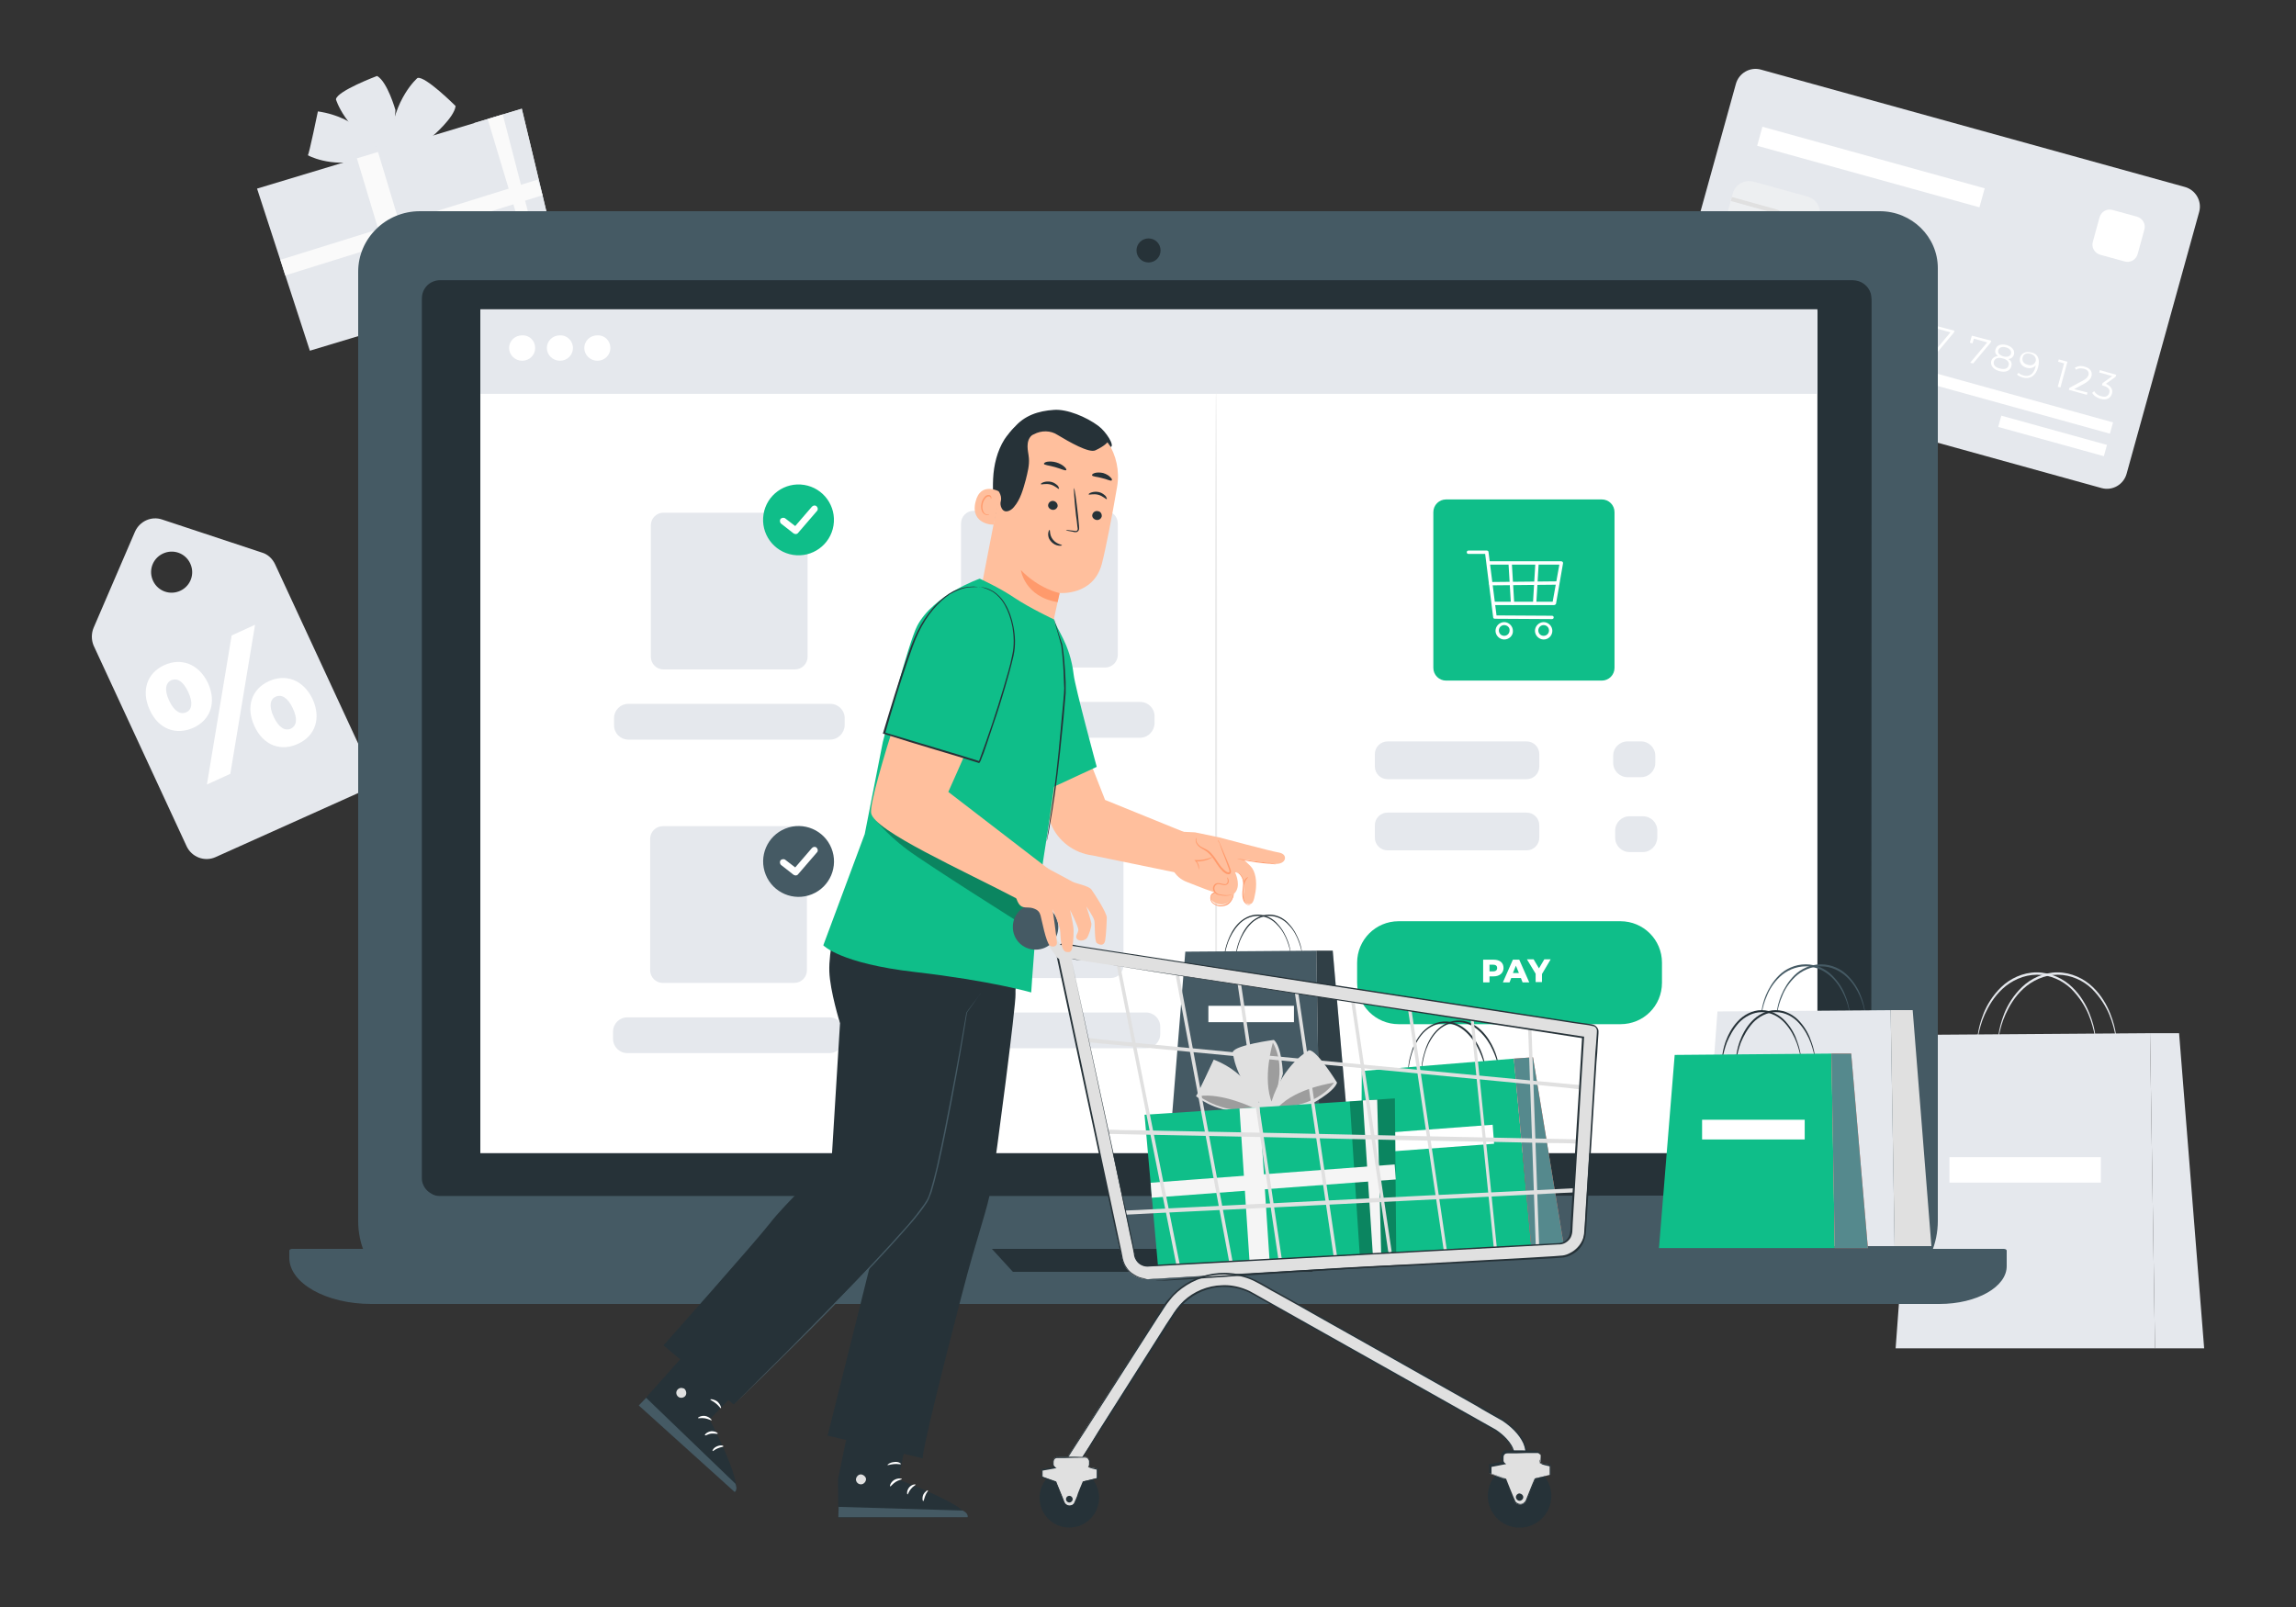 <svg width="500" height="350" viewBox="0 0 500 350" fill="none" xmlns="http://www.w3.org/2000/svg">
<rect x="0" y="0" width="500" height="350" fill="#333333" stroke="none"/>
<path d="M82.112 16.544C82.112 16.544 73.377 19.819 73.158 21.639C73.158 21.639 75.051 28.19 83.422 32.849L82.985 35.907L84.368 40.274C85.533 33.723 86.115 23.968 86.115 23.968C86.115 23.968 84.368 17.781 82.112 16.544Z" fill="#E5E8ED"/>
<path d="M82.039 17.195C82.039 17.195 81.457 26.221 85.169 31.462C85.097 31.462 87.208 23.018 82.039 17.195Z" fill="#E5E8ED"/>
<path d="M99.218 23.096C99.218 23.096 92.594 16.472 90.92 16.981C90.92 16.981 85.679 21.422 84.951 30.958L81.966 31.831C81.966 31.831 78.254 25.571 69.227 24.261C69.227 24.261 67.262 33.797 67.043 33.797C66.898 33.797 72.066 36.563 78.545 34.889C85.023 33.214 94.123 29.72 94.123 29.72C94.123 29.72 98.927 25.644 99.218 23.096Z" fill="#E5E8ED"/>
<path d="M80.728 33.509C80.728 33.509 72.866 31.762 67.552 33.8C67.625 33.727 75.487 37.075 80.728 33.509Z" fill="#E5E8ED"/>
<path d="M98.49 23.238C98.49 23.238 90.046 26.441 86.77 31.973C86.843 31.973 95.359 30.371 98.49 23.238Z" fill="#E5E8ED"/>
<path d="M113.631 23.679L122.293 59.857L67.48 76.382L55.978 41.077L113.631 23.679Z" fill="#E5E8ED"/>
<path d="M103.222 26.809L113.923 62.332L122.294 59.857L113.631 23.679L103.222 26.809Z" fill="#E5E8ED"/>
<path d="M109.482 24.924L118.8 60.884L116.907 61.466L106.206 25.943L109.482 24.924Z" fill="#FAFAFA"/>
<path d="M82.322 33.094L77.723 34.481L88.441 70.025L93.04 68.638L82.322 33.094Z" fill="#FAFAFA"/>
<path d="M117.074 39.12L61.06 56.581L62.122 59.986L118.136 42.526L117.074 39.12Z" fill="#FAFAFA"/>
<path d="M80.146 166.58L59.909 122.903C59.327 121.666 58.308 120.72 57.07 120.356L35.305 113.149C32.975 112.348 30.428 113.513 29.409 115.77L20.382 136.734C19.873 137.972 19.873 139.355 20.382 140.592L40.619 184.268C41.711 186.671 44.55 187.763 46.952 186.671L77.743 172.84C80.146 171.748 81.238 168.982 80.146 166.58ZM38.944 128.8C36.615 129.673 34.067 128.509 33.194 126.179C32.32 123.85 33.485 121.302 35.814 120.428C38.144 119.555 40.692 120.72 41.565 123.049C42.439 125.378 41.274 127.926 38.944 128.8Z" fill="#E5E8ED"/>
<path d="M32.613 154.632C30.647 150.337 32.103 146.552 35.743 144.877C39.383 143.203 43.241 144.513 45.279 148.735C47.244 153.03 45.788 156.816 42.149 158.49C38.436 160.164 34.578 158.927 32.613 154.632ZM40.984 150.701C39.819 148.226 38.509 147.644 37.272 148.153C36.18 148.663 35.67 150.119 36.835 152.593C37.999 155.068 39.383 155.651 40.547 155.141C41.712 154.632 42.149 153.176 40.984 150.701ZM50.447 138.399L55.543 136.069L50.156 168.535L45.06 170.865L50.447 138.399ZM55.397 158.126C53.432 153.831 54.888 150.046 58.527 148.371C62.167 146.697 66.025 148.007 68.063 152.23C70.029 156.524 68.573 160.31 64.933 161.984C61.221 163.731 57.363 162.421 55.397 158.126ZM63.768 154.268C62.604 151.793 61.221 151.21 60.056 151.72C58.891 152.23 58.455 153.685 59.619 156.16C60.784 158.635 62.167 159.218 63.332 158.708C64.496 158.126 64.933 156.743 63.768 154.268Z" fill="white"/>
<path d="M457.654 106.3L365.352 80.749C362.95 80.094 361.566 77.619 362.222 75.29L378.018 18.293C378.673 15.89 381.148 14.507 383.477 15.162L475.78 40.713C478.182 41.368 479.565 43.843 478.91 46.172L463.114 103.17C462.458 105.572 459.983 106.955 457.654 106.3Z" fill="#E5E8ED"/>
<path d="M376.562 58.405L375.034 64.01L374.451 63.865L375.834 58.769L374.524 58.405L374.67 57.895L376.562 58.405Z" fill="white"/>
<path d="M380.854 65.104L380.709 65.613L376.778 64.521L376.923 64.085L379.908 62.483C380.709 62.046 380.927 61.682 381.073 61.319C381.218 60.663 380.927 60.154 380.054 59.935C379.398 59.79 378.816 59.79 378.379 60.154L378.088 59.717C378.671 59.353 379.471 59.208 380.272 59.499C381.437 59.79 381.946 60.59 381.728 61.537C381.582 62.046 381.291 62.483 380.345 63.066L377.943 64.376L380.854 65.104Z" fill="white"/>
<path d="M387.044 65.751L385.952 65.459L385.515 66.915L384.933 66.77L385.369 65.314L382.239 64.44L382.385 64.004L386.389 61.092L387.044 61.237L383.186 64.076L385.588 64.731L385.952 63.421L386.534 63.567L386.17 64.877L387.262 65.168L387.044 65.751Z" fill="white"/>
<path d="M395.634 68.151L394.542 67.86L394.106 69.316L393.523 69.17L393.96 67.714L390.83 66.841L390.975 66.404L394.979 63.492L395.634 63.638L391.776 66.477L394.178 67.132L394.542 65.822L395.125 65.967L394.761 67.278L395.853 67.569L395.634 68.151Z" fill="white"/>
<path d="M400.582 69.316C400.291 70.262 399.418 70.844 398.107 70.48C397.307 70.262 396.579 69.752 396.288 69.17L396.724 68.806C397.016 69.316 397.525 69.752 398.253 69.898C399.199 70.189 399.855 69.825 400 69.17C400.218 68.442 399.855 67.86 398.471 67.496L397.307 67.132L398.399 64.439L401.456 65.312L401.31 65.822L398.763 65.094L398.107 66.841L398.835 67.059C400.364 67.496 400.874 68.296 400.582 69.316Z" fill="white"/>
<path d="M406.115 70.781C405.824 71.8 404.805 72.237 403.713 71.946C402.257 71.509 401.675 70.272 402.184 68.524C402.694 66.632 404.004 65.904 405.533 66.341C406.042 66.486 406.479 66.705 406.77 66.996L406.406 67.36C406.188 67.069 405.824 66.923 405.387 66.777C404.15 66.413 403.203 66.996 402.766 68.524C402.766 68.67 402.694 68.816 402.694 68.961C403.13 68.452 403.931 68.233 404.659 68.452C405.824 68.888 406.406 69.762 406.115 70.781ZM405.533 70.708C405.751 69.98 405.314 69.325 404.441 69.107C403.567 68.888 402.839 69.252 402.694 69.907C402.548 70.49 402.839 71.218 403.858 71.509C404.659 71.727 405.314 71.436 405.533 70.708Z" fill="white"/>
<path d="M413.758 72.952C413.467 73.898 412.593 74.407 411.283 74.043C410.482 73.825 409.754 73.316 409.463 72.733L409.9 72.369C410.191 72.879 410.7 73.316 411.428 73.461C412.375 73.752 412.957 73.461 413.175 72.733C413.394 72.078 413.03 71.496 411.938 71.204L411.574 71.059L411.72 70.622L413.831 69.094L410.992 68.293L411.137 67.783L414.704 68.802L414.559 69.239L412.447 70.768C413.539 71.277 413.976 72.078 413.758 72.952Z" fill="white"/>
<path d="M419.364 74.491C419.072 75.51 418.053 75.947 416.961 75.656C415.506 75.219 414.923 73.981 415.433 72.234C415.942 70.342 417.253 69.614 418.781 70.051C419.291 70.196 419.728 70.415 420.019 70.706L419.655 71.07C419.436 70.778 419.072 70.633 418.636 70.487C417.398 70.123 416.452 70.706 416.015 72.234C416.015 72.38 415.942 72.526 415.942 72.671C416.379 72.162 417.18 71.943 417.908 72.162C419.072 72.598 419.655 73.472 419.364 74.491ZM418.781 74.345C419 73.618 418.563 72.962 417.689 72.744C416.816 72.526 416.088 72.889 415.942 73.545C415.797 74.127 416.088 74.855 417.107 75.146C417.908 75.437 418.636 75.073 418.781 74.345Z" fill="white"/>
<path d="M425.624 72.019L425.478 72.455L421.693 76.969L421.038 76.823L424.75 72.383L421.838 71.582L421.547 72.601L420.965 72.455L421.402 70.927L425.624 72.019Z" fill="white"/>
<path d="M433.632 74.203L433.486 74.64L429.701 79.153L429.046 79.008L432.758 74.567L429.847 73.766L429.556 74.786L428.973 74.64L429.41 73.111L433.632 74.203Z" fill="white"/>
<path d="M437.999 79.803C437.708 80.822 436.689 81.186 435.379 80.822C434.069 80.458 433.413 79.585 433.632 78.638C433.85 77.983 434.36 77.619 435.088 77.546C434.578 77.182 434.36 76.673 434.578 76.091C434.796 75.144 435.743 74.853 436.98 75.144C438.145 75.508 438.8 76.236 438.582 77.182C438.436 77.765 437.999 78.129 437.344 78.201C437.927 78.493 438.218 79.075 437.999 79.803ZM437.417 79.585C437.635 78.93 437.126 78.274 436.107 78.056C435.088 77.765 434.432 78.056 434.214 78.711C433.996 79.439 434.505 80.021 435.452 80.24C436.544 80.531 437.199 80.313 437.417 79.585ZM436.252 77.619C437.126 77.838 437.781 77.619 437.927 77.037C438.072 76.382 437.635 75.872 436.835 75.654C435.961 75.435 435.379 75.654 435.16 76.309C435.015 76.819 435.379 77.328 436.252 77.619Z" fill="white"/>
<path d="M443.824 80.03C443.314 81.923 442.004 82.651 440.475 82.214C439.966 82.069 439.529 81.85 439.238 81.559L439.602 81.195C439.82 81.486 440.184 81.632 440.621 81.777C441.858 82.141 442.805 81.559 443.242 80.03C443.242 79.885 443.314 79.739 443.314 79.594C442.878 80.103 442.077 80.322 441.349 80.103C440.257 79.812 439.675 78.938 439.893 77.919C440.184 76.9 441.203 76.463 442.295 76.755C443.751 76.973 444.333 78.21 443.824 80.03ZM443.314 78.647C443.46 78.065 443.169 77.337 442.15 77.046C441.349 76.827 440.621 77.118 440.475 77.847C440.257 78.574 440.694 79.23 441.567 79.448C442.368 79.739 443.096 79.375 443.314 78.647Z" fill="white"/>
<path d="M450.228 78.784L448.699 84.389L448.117 84.243L449.5 79.148L448.189 78.784L448.335 78.274L450.228 78.784Z" fill="white"/>
<path d="M454.596 85.483L454.451 85.993L450.52 84.901L450.665 84.464L453.65 82.863C454.451 82.426 454.669 82.062 454.815 81.698C454.96 81.043 454.669 80.533 453.796 80.315C453.14 80.169 452.558 80.169 452.121 80.533L451.83 80.097C452.412 79.733 453.213 79.587 454.014 79.878C455.179 80.169 455.688 80.97 455.47 81.916C455.324 82.426 455.033 82.863 454.087 83.445L451.685 84.755L454.596 85.483Z" fill="white"/>
<path d="M459.911 85.778C459.62 86.724 458.746 87.234 457.436 86.87C456.635 86.651 455.907 86.142 455.616 85.559L456.053 85.195C456.344 85.705 456.854 86.142 457.582 86.287C458.528 86.579 459.11 86.287 459.329 85.559C459.547 84.904 459.183 84.322 458.091 84.031L457.727 83.885L457.873 83.448L459.984 81.92L457.145 81.119L457.29 80.609L460.857 81.629L460.712 82.065L458.601 83.594C459.765 84.103 460.202 84.904 459.911 85.778Z" fill="white"/>
<path d="M415.329 79.583L414.649 82.038L459.476 94.453L460.156 91.998L415.329 79.583Z" fill="white"/>
<path d="M435.828 90.529L435.148 92.985L458.157 99.357L458.837 96.902L435.828 90.529Z" fill="white"/>
<g opacity="0.5">
<path d="M389.81 56.865L377.945 53.589C376.052 53.079 374.888 51.041 375.397 49.149L377.363 42.088C377.872 40.195 379.911 39.03 381.803 39.54L393.669 42.816C395.561 43.325 396.726 45.363 396.216 47.256L394.251 54.317C393.741 56.282 391.703 57.374 389.81 56.865Z" fill="#F5F5F5"/>
</g>
<path d="M375.543 48.728L375.761 47.855L385.443 50.548C386.535 50.84 387.699 50.184 388.063 49.093C388.355 48.001 387.699 46.763 386.608 46.472L376.926 43.779L377.144 42.905L386.826 45.598C388.427 46.035 389.374 47.709 388.937 49.311C388.5 50.912 386.826 51.859 385.224 51.422L375.543 48.728Z" fill="#E0E0E0"/>
<path d="M388.594 48.742L388.34 49.653L395.003 51.506L395.256 50.594L388.594 48.742Z" fill="#E0E0E0"/>
<path d="M432.208 41.017L383.804 27.606L382.657 31.745L431.062 45.156L432.208 41.017Z" fill="white"/>
<path d="M462.677 56.943L457.363 55.487C456.126 55.123 455.398 53.885 455.762 52.648L457.218 47.334C457.582 46.096 458.819 45.369 460.057 45.733L465.371 47.188C466.608 47.552 467.336 48.79 466.972 50.027L465.516 55.341C465.152 56.579 463.915 57.307 462.677 56.943Z" fill="white"/>
<path d="M456.416 226.993C456.343 226.993 456.343 226.411 456.125 225.319C455.906 224.227 455.542 222.699 454.814 220.952C454.086 219.204 452.849 217.166 451.029 215.346C449.209 213.599 446.516 212.289 443.604 212.289C440.692 212.289 437.999 213.599 436.106 215.346C434.214 217.093 433.049 219.132 432.248 220.879C431.448 222.626 431.084 224.227 430.865 225.246C430.647 226.338 430.574 226.921 430.574 226.921C430.574 226.921 430.574 226.775 430.574 226.484C430.574 226.193 430.647 225.756 430.72 225.246C430.865 224.154 431.229 222.626 431.957 220.733C432.685 218.913 433.923 216.802 435.815 214.982C437.708 213.163 440.474 211.78 443.531 211.78C446.589 211.78 449.355 213.163 451.247 214.982C453.14 216.802 454.305 218.913 455.033 220.733C455.761 222.553 456.125 224.154 456.27 225.246C456.343 225.756 456.416 226.193 456.416 226.484C456.416 226.848 456.416 226.993 456.416 226.993Z" fill="#E5E8ED"/>
<path d="M460.928 226.993C460.855 226.993 460.855 226.411 460.637 225.319C460.419 224.227 460.055 222.699 459.327 220.952C458.599 219.204 457.361 217.166 455.541 215.346C453.722 213.599 451.028 212.289 448.116 212.289C445.205 212.289 442.511 213.599 440.619 215.346C438.726 217.093 437.561 219.132 436.761 220.879C435.96 222.626 435.596 224.227 435.378 225.246C435.159 226.338 435.086 226.921 435.086 226.921C435.086 226.921 435.086 226.775 435.086 226.484C435.086 226.193 435.159 225.756 435.232 225.246C435.378 224.154 435.742 222.626 436.469 220.733C437.197 218.913 438.435 216.802 440.328 214.982C442.22 213.163 444.986 211.78 448.044 211.78C451.101 211.78 453.867 213.163 455.76 214.982C457.652 216.802 458.817 218.913 459.545 220.733C460.273 222.553 460.637 224.154 460.783 225.246C460.855 225.756 460.928 226.193 460.928 226.484C460.928 226.848 460.928 226.993 460.928 226.993Z" fill="#E5E8ED"/>
<path d="M417.835 225.39L468.208 225.026L469.3 293.671H412.812L417.835 225.39Z" fill="#E5E8ED"/>
<path d="M468.208 225.026H474.541L480 293.671H469.299L468.208 225.026Z" fill="#E5E8ED"/>
<path d="M457.508 252.032H424.532V257.565H457.508V252.032Z" fill="white"/>
<path d="M403.615 284H96.384C86.211 284 78 275.948 78 265.972V59.182C78 51.914 84.031 46 91.443 46H409.356C416.332 46 422 51.558 422 58.399V265.9C422 275.948 413.789 284 403.615 284Z" fill="#455A64"/>
<path d="M422.34 284H80.868C71.022 284 63 279.479 63 273.931V272.37C63 272.164 63.291 272 63.656 272H436.343C436.707 272 436.999 272.164 436.999 272.37V275.698C437.072 280.26 430.508 284 422.34 284Z" fill="#455A64"/>
<path d="M403.568 260.406H95.87C93.759 260.406 92.012 258.658 92.012 256.547V65.1C92.012 62.989 93.759 61.242 95.87 61.242H403.568C405.679 61.242 407.426 62.989 407.426 65.1V256.547C407.426 258.658 405.679 260.406 403.568 260.406Z" fill="#263238"/>
<path d="M403.569 260.404C403.569 260.404 403.787 260.404 404.224 260.331C404.661 260.259 405.316 260.04 405.971 259.531C406.626 259.021 407.281 258.002 407.354 256.692C407.354 255.381 407.354 253.926 407.354 252.178C407.354 245.336 407.354 235.29 407.354 222.406C407.354 196.564 407.354 159.075 407.281 112.852C407.281 101.277 407.281 89.194 407.281 76.528C407.281 73.397 407.281 70.195 407.281 66.992V65.754C407.281 65.317 407.281 64.953 407.208 64.589C407.136 63.789 406.699 63.061 406.189 62.551C405.607 61.969 404.879 61.605 404.151 61.532C403.787 61.459 403.35 61.459 402.986 61.459H401.749C395.198 61.459 388.501 61.459 381.731 61.459C354.506 61.459 325.461 61.459 294.888 61.459C233.741 61.459 166.48 61.459 95.943 61.459C94.924 61.459 93.832 61.896 93.177 62.697C92.813 63.061 92.594 63.57 92.449 64.08C92.303 64.589 92.303 65.099 92.303 65.681C92.303 67.865 92.303 70.049 92.303 72.305C92.303 76.673 92.303 81.041 92.303 85.408C92.303 94.144 92.303 102.806 92.303 111.396C92.303 128.575 92.303 145.536 92.303 162.133C92.303 178.803 92.303 195.108 92.303 211.123C92.303 219.13 92.303 227.065 92.303 234.854C92.303 238.784 92.303 242.643 92.303 246.501C92.303 248.466 92.303 250.359 92.303 252.251C92.303 253.198 92.303 254.144 92.303 255.163C92.303 256.109 92.231 257.056 92.594 257.929C92.959 258.803 93.614 259.458 94.487 259.822C94.924 260.04 95.361 260.113 95.797 260.113C96.234 260.113 96.744 260.113 97.18 260.113C99.073 260.113 100.966 260.113 102.858 260.113C106.644 260.113 110.356 260.113 114.141 260.113C121.566 260.113 128.919 260.113 136.198 260.113C150.684 260.113 164.733 260.113 178.345 260.113C205.57 260.113 230.902 260.113 253.978 260.113C300.202 260.113 337.691 260.186 363.532 260.186C376.49 260.186 386.535 260.186 393.305 260.186C396.726 260.186 399.274 260.186 401.021 260.186C402.695 260.404 403.569 260.404 403.569 260.404C403.569 260.404 402.695 260.404 400.948 260.404C399.201 260.404 396.581 260.404 393.232 260.404C386.39 260.404 376.344 260.404 363.46 260.404C337.618 260.404 300.129 260.404 253.905 260.477C230.757 260.477 205.425 260.477 178.273 260.477C164.66 260.477 150.611 260.477 136.125 260.477C128.846 260.477 121.566 260.477 114.069 260.477C110.356 260.477 106.571 260.477 102.786 260.477C100.893 260.477 99 260.477 97.108 260.477C96.598 260.477 96.161 260.477 95.652 260.477C95.142 260.477 94.633 260.331 94.196 260.113C93.322 259.676 92.522 258.948 92.158 258.002C91.939 257.565 91.867 257.056 91.867 256.546V255.09C91.867 254.144 91.867 253.198 91.867 252.178C91.867 250.286 91.867 248.32 91.867 246.428C91.867 242.57 91.867 238.639 91.867 234.781C91.867 226.919 91.867 219.057 91.867 211.05C91.867 195.036 91.867 178.73 91.867 162.06C91.867 145.39 91.867 128.502 91.867 111.323C91.867 102.733 91.867 94.071 91.867 85.335C91.867 80.968 91.867 76.6 91.867 72.233C91.867 70.049 91.867 67.865 91.867 65.609C91.867 65.099 91.867 64.444 92.012 63.934C92.158 63.352 92.449 62.842 92.813 62.406C93.541 61.532 94.706 61.023 95.87 61.023C166.407 61.023 233.669 61.023 294.815 61.023C325.388 61.023 354.433 61.023 381.658 61.023C388.428 61.023 395.125 61.023 401.676 61.023H402.914C403.35 61.023 403.714 61.023 404.151 61.095C405.025 61.241 405.753 61.605 406.408 62.26C406.99 62.842 407.427 63.643 407.5 64.517C407.572 64.953 407.572 65.317 407.572 65.754V66.992C407.572 70.195 407.572 73.397 407.572 76.528C407.572 89.121 407.572 101.277 407.572 112.852C407.572 159.075 407.5 196.564 407.5 222.406C407.5 235.363 407.5 245.409 407.5 252.178C407.5 253.853 407.5 255.381 407.5 256.692C407.427 258.002 406.772 259.021 406.117 259.531C405.461 260.113 404.734 260.259 404.297 260.331C404.078 260.404 403.933 260.404 403.787 260.404C403.642 260.404 403.569 260.404 403.569 260.404Z" fill="#263238"/>
<path d="M216 272L220.58 277H285.711L290 272H216Z" fill="#263238"/>
<path d="M252.739 54.545C252.739 56.001 251.574 57.166 250.119 57.166C248.663 57.166 247.498 56.001 247.498 54.545C247.498 53.09 248.663 51.925 250.119 51.925C251.574 51.925 252.739 53.09 252.739 54.545Z" fill="#263238"/>
<path d="M395.778 67.643H104.604V251.155H395.778V67.643Z" fill="white"/>
<path d="M395.778 67.356H104.604V85.773H395.778V67.356Z" fill="#E5E8ED"/>
<path d="M116.543 75.802C116.543 77.331 115.305 78.569 113.704 78.569C112.175 78.569 110.865 77.331 110.865 75.802C110.865 74.274 112.102 73.036 113.704 73.036C115.305 72.963 116.543 74.201 116.543 75.802Z" fill="white"/>
<path d="M124.768 75.802C124.768 77.331 123.53 78.569 121.929 78.569C120.4 78.569 119.09 77.331 119.09 75.802C119.09 74.274 120.328 73.036 121.929 73.036C123.458 72.963 124.768 74.201 124.768 75.802Z" fill="white"/>
<path d="M132.92 75.802C132.92 77.331 131.683 78.569 130.081 78.569C128.553 78.569 127.242 77.331 127.242 75.802C127.242 74.274 128.48 73.036 130.081 73.036C131.683 72.963 132.92 74.201 132.92 75.802Z" fill="white"/>
<path d="M173.104 145.8H144.496C142.967 145.8 141.73 144.563 141.73 143.034V114.426C141.73 112.898 142.967 111.66 144.496 111.66H173.104C174.632 111.66 175.87 112.898 175.87 114.426V143.034C175.87 144.563 174.632 145.8 173.104 145.8Z" fill="#E5E8ED"/>
<path d="M180.747 161.087H136.853C135.106 161.087 133.723 159.704 133.723 157.957V156.428C133.723 154.681 135.106 153.298 136.853 153.298H180.82C182.567 153.298 183.95 154.681 183.95 156.428V157.957C183.877 159.704 182.494 161.087 180.747 161.087Z" fill="#E5E8ED"/>
<path d="M240.657 145.387H212.049C210.52 145.387 209.282 144.15 209.282 142.621V114.013C209.282 112.484 210.52 111.247 212.049 111.247H240.657C242.185 111.247 243.423 112.484 243.423 114.013V142.621C243.423 144.15 242.185 145.387 240.657 145.387Z" fill="#E5E8ED"/>
<path d="M248.3 160.674H204.332C202.585 160.674 201.202 159.291 201.202 157.544V156.015C201.202 154.268 202.585 152.885 204.332 152.885H248.3C250.047 152.885 251.43 154.268 251.43 156.015V157.544C251.357 159.291 249.974 160.674 248.3 160.674Z" fill="#E5E8ED"/>
<path d="M172.957 214.08H144.35C142.821 214.08 141.583 212.842 141.583 211.314V182.706C141.583 181.177 142.821 179.939 144.35 179.939H172.957C174.486 179.939 175.724 181.177 175.724 182.706V211.314C175.724 212.842 174.486 214.08 172.957 214.08Z" fill="#E5E8ED"/>
<path d="M180.601 229.363H136.634C134.887 229.363 133.504 227.98 133.504 226.233V224.704C133.504 222.957 134.887 221.574 136.634 221.574H180.601C182.348 221.574 183.731 222.957 183.731 224.704V226.233C183.731 227.98 182.348 229.363 180.601 229.363Z" fill="#E5E8ED"/>
<path d="M241.894 213.014H213.286C211.757 213.014 210.52 211.777 210.52 210.248V181.64C210.52 180.112 211.757 178.874 213.286 178.874H241.894C243.422 178.874 244.66 180.112 244.66 181.64V210.248C244.66 211.777 243.422 213.014 241.894 213.014Z" fill="#E5E8ED"/>
<path d="M249.538 228.304H205.571C203.824 228.304 202.441 226.92 202.441 225.173V223.645C202.441 221.898 203.824 220.515 205.571 220.515H249.538C251.285 220.515 252.669 221.898 252.669 223.645V225.173C252.669 226.92 251.285 228.304 249.538 228.304Z" fill="#E5E8ED"/>
<path d="M348.827 148.231H314.905C313.377 148.231 312.139 146.993 312.139 145.464V111.543C312.139 110.014 313.377 108.776 314.905 108.776H348.827C350.356 108.776 351.593 110.014 351.593 111.543V145.464C351.593 146.993 350.356 148.231 348.827 148.231Z" fill="#0FBE89"/>
<path d="M338.417 131.781H325.387C325.168 131.781 325.023 131.636 325.023 131.417C325.023 131.199 325.168 131.053 325.387 131.053H338.125L339.581 122.973H324.222C324.003 122.973 323.858 122.828 323.858 122.609C323.858 122.391 324.003 122.245 324.222 122.245H340.018C340.091 122.245 340.236 122.318 340.309 122.391C340.382 122.464 340.382 122.609 340.382 122.682L338.853 131.49C338.781 131.636 338.635 131.781 338.417 131.781Z" fill="white"/>
<path d="M337.981 134.836L325.534 134.763C325.315 134.763 325.17 134.618 325.17 134.472L323.423 120.641H319.783C319.564 120.641 319.419 120.496 319.419 120.277C319.419 120.059 319.564 119.913 319.783 119.913H323.787C324.005 119.913 324.15 120.059 324.15 120.205L325.898 134.035L337.981 134.108C338.2 134.108 338.345 134.254 338.345 134.472C338.345 134.69 338.2 134.836 337.981 134.836Z" fill="white"/>
<path d="M327.571 139.279C326.552 139.279 325.679 138.406 325.679 137.387C325.679 136.368 326.552 135.494 327.571 135.494C328.59 135.494 329.464 136.368 329.464 137.387C329.537 138.406 328.663 139.279 327.571 139.279ZM327.571 136.149C326.916 136.149 326.407 136.659 326.407 137.314C326.407 137.969 326.916 138.479 327.571 138.479C328.226 138.479 328.736 137.969 328.736 137.314C328.809 136.659 328.226 136.149 327.571 136.149Z" fill="white"/>
<path d="M336.16 139.279C335.141 139.279 334.268 138.406 334.268 137.387C334.268 136.368 335.141 135.494 336.16 135.494C337.179 135.494 338.053 136.368 338.053 137.387C338.053 138.406 337.252 139.279 336.16 139.279ZM336.16 136.149C335.505 136.149 334.996 136.659 334.996 137.314C334.996 137.969 335.505 138.479 336.16 138.479C336.815 138.479 337.325 137.969 337.325 137.314C337.325 136.659 336.815 136.149 336.16 136.149Z" fill="white"/>
<path d="M329.39 131.78C329.172 131.78 329.026 131.635 329.026 131.416L328.517 122.9C328.517 122.681 328.662 122.536 328.881 122.536C329.099 122.536 329.245 122.681 329.245 122.9L329.754 131.416C329.827 131.562 329.609 131.708 329.39 131.78C329.463 131.78 329.39 131.78 329.39 131.78Z" fill="white"/>
<path d="M334.196 131.78C333.978 131.78 333.832 131.562 333.832 131.416L334.341 122.9C334.341 122.681 334.487 122.536 334.705 122.536C334.924 122.536 335.069 122.754 335.069 122.9L334.56 131.416C334.56 131.635 334.341 131.78 334.196 131.78Z" fill="white"/>
<path d="M324.66 127.487C324.442 127.487 324.296 127.341 324.296 127.123C324.296 126.905 324.442 126.759 324.66 126.759L339.219 126.614C339.437 126.614 339.583 126.759 339.583 126.977C339.583 127.196 339.437 127.341 339.219 127.341L324.66 127.487Z" fill="white"/>
<path d="M332.449 185.206H302.167C300.638 185.206 299.4 183.969 299.4 182.44V179.747C299.4 178.218 300.638 176.98 302.167 176.98H332.449C333.977 176.98 335.215 178.218 335.215 179.747V182.44C335.215 183.969 333.977 185.206 332.449 185.206Z" fill="#E5E8ED"/>
<path d="M332.449 169.703H302.167C300.638 169.703 299.4 168.466 299.4 166.937V164.244C299.4 162.715 300.638 161.478 302.167 161.478H332.449C333.977 161.478 335.215 162.715 335.215 164.244V166.937C335.215 168.466 333.977 169.703 332.449 169.703Z" fill="#E5E8ED"/>
<path d="M352.903 223.062H304.568C299.618 223.062 295.541 219.058 295.541 214.036V209.668C295.541 204.718 299.545 200.642 304.568 200.642H352.903C357.853 200.642 361.929 204.645 361.929 209.668V214.036C361.929 219.058 357.926 223.062 352.903 223.062Z" fill="#0FBE89"/>
<path d="M327.425 210.833C327.425 211.924 326.552 212.652 325.241 212.652H324.368V213.963H322.985V209.013H325.241C326.624 209.013 327.425 209.668 327.425 210.833ZM326.042 210.833C326.042 210.396 325.751 210.105 325.168 210.105H324.368V211.56H325.168C325.751 211.56 326.042 211.269 326.042 210.833Z" fill="white"/>
<path d="M331.21 213.016H329.099L328.735 213.963H327.279L329.463 209.013H330.846L333.03 213.963H331.574L331.21 213.016ZM330.773 211.924L330.118 210.323L329.463 211.924H330.773Z" fill="white"/>
<path d="M335.796 212.143V213.89H334.413V212.071L332.521 208.94H333.977L335.141 210.906L336.306 208.94H337.689L335.796 212.143Z" fill="white"/>
<path d="M264.823 250.212C264.751 250.212 264.605 213.233 264.605 167.591C264.605 121.95 264.678 84.971 264.823 84.971C264.969 84.971 265.042 121.95 265.042 167.591C265.042 213.233 264.969 250.212 264.823 250.212Z" fill="#EBEBEB"/>
<path d="M181.511 114.45C182.185 110.242 179.321 106.284 175.113 105.61C170.905 104.935 166.947 107.799 166.273 112.007C165.598 116.215 168.462 120.173 172.67 120.847C176.878 121.522 180.836 118.658 181.511 114.45Z" fill="#0FBE89"/>
<path d="M173.249 116.317C173.103 116.317 172.958 116.244 172.812 116.171L170.119 114.06C169.828 113.842 169.755 113.333 169.973 113.041C170.192 112.75 170.701 112.677 170.992 112.896L173.176 114.57L176.816 110.348C177.107 110.057 177.544 109.984 177.835 110.275C178.126 110.566 178.199 111.003 177.908 111.294L173.831 116.026C173.686 116.244 173.467 116.317 173.249 116.317Z" fill="white"/>
<path d="M176.792 194.778C180.744 193.184 182.656 188.688 181.062 184.736C179.468 180.784 174.972 178.872 171.02 180.466C167.068 182.06 165.156 186.555 166.75 190.507C168.344 194.46 172.84 196.371 176.792 194.778Z" fill="#455A64"/>
<path d="M173.249 190.669C173.103 190.669 172.958 190.596 172.812 190.523L170.119 188.412C169.828 188.194 169.755 187.684 169.973 187.393C170.192 187.102 170.701 187.029 170.992 187.247L173.176 188.922L176.816 184.7C177.107 184.408 177.544 184.336 177.835 184.627C178.126 184.918 178.199 185.355 177.908 185.646L173.831 190.377C173.686 190.596 173.467 190.669 173.249 190.669Z" fill="white"/>
<path d="M357.344 169.265H354.432C352.685 169.265 351.302 167.882 351.302 166.135V164.606C351.302 162.859 352.685 161.476 354.432 161.476H357.344C359.091 161.476 360.474 162.859 360.474 164.606V166.135C360.474 167.882 359.091 169.265 357.344 169.265Z" fill="#E5E8ED"/>
<path d="M357.781 185.575H354.869C353.122 185.575 351.739 184.192 351.739 182.445V180.916C351.739 179.169 353.122 177.786 354.869 177.786H357.781C359.528 177.786 360.911 179.169 360.911 180.916V182.445C360.838 184.192 359.455 185.575 357.781 185.575Z" fill="#E5E8ED"/>
<path d="M402.911 221.459C402.911 221.459 402.838 221.022 402.693 220.221C402.547 219.421 402.256 218.256 401.674 216.946C401.091 215.635 400.218 214.107 398.835 212.796C397.452 211.486 395.486 210.467 393.23 210.467C391.046 210.467 389.008 211.413 387.624 212.724C386.241 214.034 385.295 215.563 384.786 216.873C384.203 218.183 383.912 219.348 383.766 220.149C383.621 220.949 383.548 221.386 383.548 221.386C383.548 221.386 383.548 221.24 383.548 221.022C383.548 220.804 383.621 220.513 383.621 220.076C383.766 219.275 383.985 218.11 384.567 216.727C385.149 215.344 386.023 213.816 387.406 212.432C388.789 211.049 390.9 210.03 393.23 210.03C395.559 210.03 397.597 211.049 398.98 212.432C400.363 213.816 401.31 215.344 401.819 216.727C402.402 218.11 402.62 219.275 402.766 220.076C402.838 220.513 402.838 220.804 402.838 221.022C402.911 221.386 402.911 221.459 402.911 221.459Z" fill="#455A64"/>
<path d="M406.261 221.459C406.261 221.459 406.189 221.022 406.043 220.221C405.897 219.421 405.606 218.256 405.024 216.946C404.442 215.635 403.568 214.107 402.185 212.796C400.802 211.486 398.836 210.467 396.58 210.467C394.396 210.467 392.358 211.413 390.975 212.724C389.592 214.034 388.645 215.563 388.136 216.873C387.553 218.183 387.262 219.348 387.117 220.149C386.971 220.949 386.898 221.386 386.898 221.386C386.898 221.386 386.898 221.24 386.898 221.022C386.898 220.804 386.971 220.513 386.971 220.076C387.117 219.275 387.335 218.11 387.917 216.727C388.5 215.344 389.373 213.816 390.756 212.432C392.139 211.049 394.25 210.03 396.58 210.03C398.909 210.03 400.948 211.049 402.331 212.432C403.714 213.816 404.66 215.344 405.17 216.727C405.752 218.11 405.97 219.275 406.116 220.076C406.189 220.513 406.189 220.804 406.189 221.022C406.261 221.386 406.261 221.459 406.261 221.459Z" fill="#455A64"/>
<path d="M374.013 220.295L411.72 220.004L412.594 271.396H370.228L374.013 220.295Z" fill="#E5E8ED"/>
<path d="M411.721 220.004H416.525L420.602 271.396H412.594L411.721 220.004Z" fill="#E0E0E0"/>
<path d="M403.714 240.239H379.037V244.388H403.714V240.239Z" fill="white"/>
<path d="M392.358 231.796C392.285 231.796 392.285 229.903 391.266 227.137C390.757 225.754 389.956 224.225 388.719 222.842C387.481 221.459 385.661 220.44 383.696 220.44C381.73 220.44 379.911 221.459 378.673 222.769C377.436 224.152 376.635 225.681 376.052 227.064C375.033 229.83 375.033 231.795 374.888 231.723C374.888 231.723 374.888 231.577 374.888 231.359C374.888 231.14 374.888 230.776 374.961 230.412C375.106 229.539 375.252 228.374 375.761 226.918C376.271 225.535 377.072 223.861 378.382 222.478C379.619 221.095 381.585 220.003 383.623 220.003C385.734 220.003 387.627 221.095 388.864 222.478C390.174 223.934 390.975 225.535 391.412 226.918C391.921 228.301 392.14 229.539 392.213 230.412C392.285 230.849 392.285 231.14 392.285 231.359C392.358 231.65 392.358 231.796 392.358 231.796Z" fill="#263238"/>
<path d="M395.415 231.796C395.342 231.796 395.342 229.903 394.323 227.137C393.814 225.754 393.013 224.225 391.775 222.842C390.538 221.459 388.718 220.44 386.753 220.44C384.787 220.44 382.967 221.459 381.73 222.769C380.492 224.152 379.692 225.681 379.109 227.064C378.09 229.83 378.09 231.795 377.945 231.723C377.945 231.723 377.945 231.577 377.945 231.359C377.945 231.14 377.945 230.776 378.017 230.412C378.163 229.539 378.309 228.374 378.818 226.918C379.328 225.535 380.128 223.861 381.439 222.478C382.676 221.095 384.642 220.003 386.68 220.003C388.791 220.003 390.684 221.095 391.921 222.478C393.231 223.934 394.032 225.535 394.469 226.918C394.978 228.301 395.197 229.539 395.27 230.412C395.342 230.849 395.342 231.14 395.342 231.359C395.415 231.65 395.415 231.796 395.415 231.796Z" fill="#263238"/>
<path d="M364.696 229.758L398.836 229.467L399.564 271.833H361.275L364.696 229.758Z" fill="#0FBE89"/>
<path d="M398.836 229.467H403.131L406.771 271.833H399.564L398.836 229.467Z" fill="#FF725E"/>
<path d="M398.836 229.467H403.131L406.771 271.833H399.564L398.836 229.467Z" fill="#55898D"/>
<path d="M393.012 243.878H370.664V248.173H393.012V243.878Z" fill="white"/>
<path d="M216.779 113.229C216.415 110.244 216.124 107.259 216.27 104.275C216.415 101.29 217.143 98.233 218.745 95.685C218.963 95.321 220.856 92.773 221.292 92.919C221.584 92.992 220.273 95.467 220.346 95.758C221.365 98.67 221.147 101.945 220.273 104.93C219.4 107.842 218.235 110.462 216.779 113.229Z" fill="#263238"/>
<path d="M213.648 128.279L218.744 101.927C219.981 94.502 225.368 89.043 232.72 90.499L233.375 90.644C240.145 92.391 244.44 99.088 243.275 106.004C242.183 112.41 240.8 119.543 239.927 122.892C238.034 129.807 230.755 129.152 230.755 129.152C230.755 129.152 229.008 137.014 228.571 139.125L218.234 135.558L215.759 134.757L213.648 128.279Z" fill="#FFBF9D"/>
<path d="M230.755 129.176C230.755 129.176 226.315 128.303 222.311 124.153C222.311 124.153 223.112 129.977 230.318 131.142L230.755 129.176Z" fill="#FF9A6C"/>
<path d="M239.923 112.496C239.777 113.005 239.268 113.369 238.685 113.224C238.103 113.078 237.739 112.569 237.885 112.059C238.03 111.55 238.54 111.186 239.122 111.331C239.704 111.404 239.996 111.986 239.923 112.496Z" fill="#263238"/>
<path d="M241.015 108.711C240.869 108.784 240.214 108.056 239.195 107.764C238.103 107.473 237.23 107.837 237.084 107.692C237.011 107.619 237.23 107.401 237.666 107.255C238.103 107.109 238.685 107.037 239.341 107.182C239.996 107.328 240.505 107.764 240.796 108.056C241.015 108.42 241.088 108.638 241.015 108.711Z" fill="#263238"/>
<path d="M230.317 110.289C230.171 110.798 229.662 111.162 229.079 111.017C228.497 110.871 228.133 110.362 228.279 109.852C228.424 109.343 228.934 108.979 229.516 109.124C230.026 109.27 230.39 109.779 230.317 110.289Z" fill="#263238"/>
<path d="M230.605 106.476C230.46 106.549 229.805 105.821 228.786 105.53C227.694 105.239 226.82 105.603 226.675 105.457C226.602 105.385 226.82 105.166 227.257 105.021C227.694 104.875 228.276 104.802 228.931 104.948C229.586 105.093 230.096 105.53 230.387 105.821C230.605 106.185 230.678 106.476 230.605 106.476Z" fill="#263238"/>
<path d="M232.136 115.464C232.136 115.391 232.864 115.464 233.956 115.61C234.247 115.682 234.538 115.682 234.611 115.464C234.756 115.318 234.684 114.954 234.611 114.59C234.538 113.863 234.465 113.062 234.32 112.261C233.956 108.985 233.81 106.365 233.883 106.292C234.029 106.292 234.393 108.913 234.756 112.188C234.829 112.989 234.902 113.79 234.975 114.518C234.975 114.882 235.12 115.246 234.829 115.61C234.684 115.828 234.465 115.901 234.247 115.901C234.029 115.901 233.883 115.901 233.737 115.828C232.791 115.682 232.136 115.537 232.136 115.464Z" fill="#263238"/>
<path d="M232.209 102.382C231.991 102.6 231.044 102.091 229.734 101.727C228.497 101.363 227.332 101.29 227.332 100.999C227.332 100.853 227.623 100.635 228.06 100.562C228.569 100.489 229.297 100.489 230.025 100.708C230.753 100.926 231.408 101.29 231.772 101.654C232.136 101.945 232.282 102.309 232.209 102.382Z" fill="#263238"/>
<path d="M242.111 104.621C241.82 104.839 241.019 104.33 239.927 104.111C238.908 103.82 237.962 103.82 237.816 103.529C237.743 103.383 237.962 103.165 238.398 103.019C238.835 102.874 239.563 102.874 240.218 103.019C240.946 103.238 241.529 103.602 241.82 103.966C242.184 104.257 242.184 104.548 242.111 104.621Z" fill="#263238"/>
<path d="M217.942 107.245C217.87 107.173 213.502 104.552 212.41 109.429C211.318 114.234 216.414 114.379 216.414 114.234C216.486 114.015 217.942 107.245 217.942 107.245Z" fill="#FFBF9D"/>
<path d="M215.394 111.962C215.394 111.962 215.321 112.035 215.176 112.035C215.03 112.035 214.739 112.035 214.521 111.889C214.084 111.598 213.793 110.652 214.011 109.778C214.084 109.342 214.302 108.905 214.521 108.614C214.739 108.323 215.03 108.104 215.321 108.104C215.613 108.104 215.758 108.323 215.758 108.468C215.758 108.614 215.758 108.687 215.758 108.687C215.758 108.687 215.904 108.614 215.904 108.395C215.904 108.323 215.904 108.177 215.758 108.031C215.685 107.886 215.54 107.813 215.321 107.813C214.957 107.74 214.521 108.031 214.302 108.395C214.011 108.759 213.793 109.196 213.72 109.706C213.502 110.652 213.793 111.671 214.448 112.035C214.739 112.181 215.103 112.181 215.249 112.108C215.394 112.108 215.394 112.035 215.394 111.962Z" fill="#FF9A6C"/>
<path d="M241.893 97.352C242.767 97.06 240.947 94.076 239.2 92.766C236.579 90.8 232.357 89.053 229.518 89.271C226.097 89.49 223.04 90.509 220.856 93.129C218.599 95.75 217.289 99.026 216.634 102.374C216.415 103.393 216.343 104.485 216.707 105.504C217.143 106.742 218.308 107.688 217.944 109.144C217.799 109.654 217.871 110.236 218.162 110.746C218.818 111.91 220.128 111.255 220.783 110.454C222.239 108.78 222.821 106.524 223.404 104.413C223.768 102.884 224.204 101.355 224.059 99.754C223.986 98.88 223.768 98.079 223.768 97.206C223.768 96.332 223.986 95.459 224.641 94.876C224.714 94.804 224.932 94.658 225.151 94.585C226.752 93.712 228.79 93.712 230.319 94.731C232.867 96.26 237.162 98.735 238.545 98.079C240.583 97.133 241.165 96.332 241.165 96.332L241.893 97.352Z" fill="#263238"/>
<path d="M228.57 115.408C228.716 115.408 228.498 116.573 229.298 117.519C230.099 118.538 231.264 118.611 231.264 118.757C231.264 118.829 230.973 118.902 230.463 118.83C229.953 118.757 229.298 118.466 228.789 117.81C228.279 117.228 228.206 116.5 228.279 116.063C228.352 115.627 228.498 115.408 228.57 115.408Z" fill="#263238"/>
<path d="M240.655 174.223L258.926 181.648L256.669 190.165L237.889 186.307C233.885 185.797 230.391 183.177 228.862 179.464L222.384 163.814L232.72 153.987L240.655 174.223Z" fill="#FFBF9D"/>
<path d="M258.562 192.129C260.455 192.857 262.493 193.658 262.493 193.658L264.386 194.313C264.313 194.386 264.24 194.532 264.095 194.604C263.876 194.75 263.731 194.968 263.658 195.187C263.512 195.623 263.804 196.133 264.24 196.424C265.041 197.007 266.206 197.152 267.079 196.788C267.953 196.424 268.608 195.551 268.754 194.604C268.972 194.459 269.117 194.24 269.263 193.949C270.137 192.275 268.899 189.873 268.899 189.873L269.554 190.018C269.554 190.018 271.374 191.256 270.792 194.823C270.719 195.332 270.792 195.915 271.083 196.351C271.301 196.643 271.52 196.861 271.884 196.934C272.757 197.007 273.048 196.424 273.412 194.24C273.776 191.984 273.412 189.727 272.32 188.635C271.228 187.543 270.792 187.179 270.792 187.179C270.792 187.179 277.125 188.126 277.489 188.126C278.653 188.271 279.673 187.835 279.818 187.034C279.891 186.524 279.673 185.869 278.362 185.651C277.198 185.505 265.478 182.375 265.478 182.375L260.237 181.283L255.723 181.065L254.049 187.907L255.359 189.29C256.015 190.673 257.179 191.62 258.562 192.129Z" fill="#FFBF9D"/>
<path d="M260.455 182.462C260.164 183.117 260.601 183.845 261.11 184.282C261.62 184.719 262.348 184.937 262.857 185.374C264.532 186.539 265.114 188.941 266.861 190.033C267.079 190.178 267.443 190.324 267.662 190.105C267.88 189.887 267.735 189.596 267.662 189.378C266.788 187.267 265.987 185.156 265.114 182.972" fill="#FFBF9D"/>
<path d="M265.26 182.971C265.26 182.971 265.405 183.189 265.624 183.626C265.842 184.063 266.06 184.718 266.424 185.519C266.788 186.319 267.152 187.266 267.589 188.285C267.662 188.576 267.807 188.794 267.88 189.086C267.953 189.377 268.171 189.668 268.026 190.105C267.953 190.323 267.662 190.469 267.443 190.396C267.225 190.396 267.079 190.323 266.934 190.25C266.643 190.032 266.351 189.886 266.133 189.595C265.187 188.649 264.604 187.484 263.949 186.611C263.585 186.174 263.221 185.81 262.857 185.519C262.493 185.228 262.057 185.009 261.693 184.791C260.892 184.354 260.455 183.699 260.382 183.189C260.31 182.68 260.528 182.461 260.528 182.461C260.601 182.461 260.455 182.753 260.528 183.189C260.674 183.626 261.038 184.208 261.838 184.572C262.202 184.791 262.639 184.936 263.076 185.228C263.513 185.519 263.876 185.956 264.24 186.392C264.968 187.266 265.478 188.43 266.424 189.304C266.643 189.522 266.861 189.741 267.152 189.886C267.371 190.032 267.662 190.032 267.735 189.886C267.807 189.741 267.662 189.45 267.589 189.158C267.516 188.867 267.371 188.649 267.298 188.358C266.934 187.339 266.57 186.392 266.206 185.519C265.915 184.718 265.696 184.063 265.551 183.626C265.26 183.262 265.187 182.971 265.26 182.971Z" fill="#FF9A6C"/>
<path d="M268.824 189.857C268.824 189.929 269.406 189.929 269.988 190.439C270.28 190.73 270.571 191.094 270.643 191.676C270.789 192.186 270.716 192.768 270.643 193.424C270.571 194.079 270.498 194.661 270.571 195.243C270.643 195.826 270.789 196.335 271.08 196.626C271.371 196.99 271.735 197.136 271.954 197.136C272.172 197.136 272.318 197.063 272.318 197.063C272.318 197.063 272.172 197.063 271.954 197.063C271.735 197.063 271.444 196.918 271.226 196.554C271.007 196.262 270.862 195.753 270.789 195.243C270.716 194.734 270.789 194.151 270.862 193.496C270.935 192.841 270.935 192.259 270.789 191.676C270.643 191.094 270.352 190.657 270.061 190.366C269.697 190.075 269.406 190.002 269.188 189.929C268.969 189.784 268.824 189.784 268.824 189.857Z" fill="#FF9A6C"/>
<path d="M277.924 188.188C277.924 188.188 277.415 188.116 276.687 187.97C275.813 187.897 274.794 187.752 273.63 187.606C272.465 187.46 271.446 187.315 270.645 187.169C269.844 187.024 269.408 187.024 269.408 187.024C269.408 187.024 269.844 187.169 270.645 187.315C271.446 187.46 272.465 187.679 273.63 187.824C274.794 187.97 275.886 188.116 276.687 188.116C277.488 188.261 277.924 188.261 277.924 188.188Z" fill="#FF9A6C"/>
<path d="M267.224 191.029C267.224 191.029 267.224 191.174 267.297 191.393C267.37 191.611 267.442 192.048 267.224 192.339C267.079 192.484 266.933 192.63 266.642 192.557C266.423 192.557 266.132 192.484 265.841 192.412C265.55 192.339 265.186 192.266 264.822 192.412C264.458 192.557 264.24 192.921 264.167 193.285C264.094 193.649 264.24 194.086 264.458 194.304C264.676 194.595 264.967 194.814 265.259 194.887C265.841 195.032 266.423 195.105 266.86 195.105C267.297 195.105 267.661 195.032 267.952 194.959C268.17 194.887 268.316 194.741 268.316 194.741C268.316 194.741 268.17 194.814 267.952 194.887C267.734 194.959 267.37 194.959 266.933 194.959C266.496 194.959 265.914 194.887 265.404 194.741C264.895 194.595 264.385 194.013 264.458 193.358C264.531 193.067 264.676 192.776 264.967 192.63C265.186 192.484 265.55 192.557 265.841 192.63C266.132 192.703 266.423 192.776 266.715 192.776C267.006 192.776 267.297 192.63 267.442 192.412C267.734 191.975 267.515 191.538 267.442 191.32C267.297 191.174 267.224 191.029 267.224 191.029Z" fill="#FF9A6C"/>
<path d="M264.751 194.402C264.751 194.402 264.605 194.329 264.387 194.402C264.168 194.475 263.804 194.62 263.659 195.057C263.513 195.494 263.513 196.003 263.877 196.513C264.241 196.95 264.823 197.241 265.479 197.386C266.134 197.459 266.716 197.313 267.226 197.095C267.735 196.804 268.026 196.44 268.245 196.076C268.463 195.712 268.536 195.421 268.609 195.202C268.609 194.984 268.609 194.839 268.609 194.839C268.536 194.839 268.536 195.348 268.099 196.003C267.881 196.294 267.517 196.658 267.08 196.877C266.643 197.095 266.061 197.241 265.479 197.168C264.896 197.095 264.387 196.804 264.023 196.44C263.732 196.076 263.659 195.566 263.731 195.202C263.877 194.839 264.168 194.693 264.314 194.62C264.605 194.402 264.751 194.402 264.751 194.402Z" fill="#FF9A6C"/>
<path d="M261.04 189.429C261.04 189.429 261.113 189.211 261.113 188.847C261.113 188.483 260.894 187.901 260.458 187.391L260.385 187.609C260.676 187.609 260.967 187.609 261.258 187.609C262.932 187.464 264.097 186.736 264.024 186.663C264.024 186.59 262.787 187.245 261.185 187.318C260.894 187.318 260.603 187.318 260.385 187.318H260.094L260.312 187.537C260.749 187.973 260.894 188.483 260.967 188.847C261.04 189.211 261.04 189.429 261.04 189.429Z" fill="#FF9A6C"/>
<path d="M271.807 191.048C271.807 190.975 271.298 191.193 271.006 191.703C270.715 192.213 270.788 192.722 270.861 192.722C270.934 192.722 271.006 192.285 271.225 191.849C271.443 191.412 271.807 191.121 271.807 191.048Z" fill="#FF9A6C"/>
<path d="M230.391 140.594C230.391 140.594 229.444 134.406 229.517 134.843C229.954 136.954 233.011 140.084 233.812 146.927C234.103 149.62 238.835 167.018 238.835 167.018L225.659 173.132L224.858 158.355L230.391 140.594Z" fill="#0FBE89"/>
<path d="M323.569 233.255C323.497 233.255 323.351 231.435 322.114 228.815C321.531 227.504 320.585 226.048 319.275 224.811C317.964 223.573 316.145 222.7 314.252 222.846C312.286 222.991 310.612 224.083 309.52 225.466C308.428 226.849 307.7 228.451 307.337 229.834C306.536 232.6 306.681 234.493 306.609 234.493C306.609 234.493 306.609 234.347 306.609 234.129C306.609 233.91 306.609 233.619 306.609 233.182C306.681 232.382 306.754 231.144 307.191 229.761C307.555 228.378 308.21 226.704 309.375 225.248C310.539 223.792 312.286 222.627 314.325 222.482C316.363 222.336 318.256 223.282 319.566 224.52C320.949 225.83 321.822 227.359 322.405 228.669C322.987 229.979 323.278 231.217 323.424 232.018C323.497 232.454 323.569 232.745 323.569 232.964C323.569 233.109 323.569 233.255 323.569 233.255Z" fill="#263238"/>
<path d="M326.478 233.041C326.405 233.041 326.26 231.221 325.022 228.601C324.44 227.291 323.494 225.835 322.183 224.597C320.873 223.36 319.053 222.486 317.161 222.632C315.195 222.777 313.521 223.869 312.429 225.252C311.337 226.635 310.609 228.237 310.245 229.62C309.445 232.386 309.59 234.279 309.517 234.279C309.517 234.279 309.517 234.133 309.517 233.915C309.517 233.696 309.517 233.405 309.517 232.968C309.59 232.168 309.663 230.93 310.1 229.547C310.464 228.164 311.119 226.49 312.283 225.034C313.448 223.578 315.195 222.413 317.233 222.268C319.272 222.122 321.164 223.068 322.475 224.306C323.858 225.616 324.731 227.145 325.314 228.455C325.896 229.765 326.187 230.93 326.333 231.804C326.405 232.24 326.478 232.532 326.478 232.75C326.478 232.896 326.478 233.041 326.478 233.041Z" fill="#263238"/>
<path d="M296.56 233.26L329.681 230.566L333.467 271.622L296.269 274.388L296.56 233.26Z" fill="#0FBE89"/>
<path d="M329.682 230.566L333.831 230.275L340.528 271.112L333.467 271.621L329.682 230.566Z" fill="#FF725E"/>
<path d="M329.682 230.566L333.831 230.275L340.528 271.112L333.467 271.621L329.682 230.566Z" fill="#55898D"/>
<path d="M325.056 244.967L303.351 246.594L303.661 250.731L325.366 249.105L325.056 244.967Z" fill="white"/>
<path d="M281.275 208.946C281.202 208.946 281.202 207.345 280.328 205.016C279.892 203.851 279.237 202.541 278.145 201.449C277.126 200.284 275.597 199.483 273.923 199.483C272.248 199.483 270.72 200.284 269.701 201.449C268.681 202.541 267.954 203.924 267.517 205.016C266.643 207.345 266.643 208.946 266.57 208.946C266.57 208.946 266.57 208.874 266.57 208.655C266.57 208.437 266.57 208.219 266.643 207.855C266.716 207.127 266.934 206.108 267.371 204.943C267.808 203.778 268.463 202.395 269.555 201.23C270.647 200.066 272.176 199.192 273.923 199.192C275.67 199.192 277.271 200.066 278.29 201.303C279.382 202.468 280.037 203.851 280.474 205.016C280.911 206.18 281.056 207.199 281.129 207.927C281.202 208.291 281.202 208.582 281.202 208.728C281.275 208.874 281.275 208.946 281.275 208.946Z" fill="#263238"/>
<path d="M283.749 208.946C283.676 208.946 283.676 207.345 282.803 205.016C282.366 203.851 281.711 202.541 280.619 201.449C279.6 200.284 278.071 199.483 276.397 199.483C274.723 199.483 273.194 200.284 272.175 201.449C271.156 202.541 270.428 203.924 269.991 205.016C269.118 207.345 269.118 208.946 269.045 208.946C269.045 208.946 269.045 208.874 269.045 208.655C269.045 208.437 269.045 208.219 269.118 207.855C269.19 207.127 269.409 206.108 269.845 204.943C270.282 203.778 270.937 202.395 272.029 201.23C273.121 200.066 274.65 199.192 276.397 199.192C278.144 199.192 279.745 200.066 280.765 201.303C281.856 202.468 282.512 203.851 282.948 205.016C283.385 206.18 283.531 207.199 283.603 207.927C283.676 208.291 283.676 208.582 283.676 208.728C283.749 208.874 283.749 208.946 283.749 208.946Z" fill="#263238"/>
<path d="M258.126 207.27L286.661 207.052L287.244 242.429H255.287L258.126 207.27Z" fill="#455A64"/>
<path d="M286.662 207.052H290.229L293.286 242.429H287.244L286.662 207.052Z" fill="#455A64"/>
<g opacity="0.3">
<path d="M286.662 207.052H290.229L293.286 242.429H287.244L286.662 207.052Z" fill="black"/>
</g>
<path d="M281.784 219.062H263.149V222.629H281.784V219.062Z" fill="white"/>
<path d="M277.416 226.491C277.416 226.491 269.045 227.583 268.463 229.111C268.463 229.111 268.827 235.299 275.232 241.122L274.213 243.743L274.504 247.892C276.907 242.287 279.382 233.843 279.382 233.843C279.382 233.843 279.163 228.019 277.416 226.491Z" fill="#E0E0E0"/>
<g opacity="0.3">
<path d="M277.198 227.076C277.198 227.076 274.795 234.938 277.052 240.325C277.052 240.252 280.546 233.191 277.198 227.076Z" fill="black"/>
</g>
<path d="M291.174 235.805C291.174 235.805 286.734 228.598 285.059 228.744C285.059 228.744 279.527 231.656 276.906 239.881L274.067 240.1C274.067 240.1 272.102 233.767 264.313 230.782C264.313 230.782 260.601 238.789 260.455 238.717C260.309 238.644 264.313 242.138 270.355 242.065C276.397 241.92 285.132 240.682 285.132 240.682C285.132 240.682 290.446 237.989 291.174 235.805Z" fill="#E0E0E0"/>
<g opacity="0.3">
<path d="M272.758 241.195C272.758 241.195 266.134 237.992 261.111 238.72C261.038 238.72 267.371 243.233 272.758 241.195Z" fill="black"/>
</g>
<g opacity="0.3">
<path d="M290.518 235.807C290.518 235.807 282.365 236.899 278.362 241.121C278.434 241.121 286.296 241.412 290.518 235.807Z" fill="black"/>
</g>
<path d="M303.768 239.223L304.059 272.999L252.23 276.347L249.245 242.79L303.768 239.223Z" fill="#0FBE89"/>
<g opacity="0.3">
<path d="M293.939 239.882L296.123 273.512L304.057 273.003L303.766 239.227L293.939 239.882Z" fill="black"/>
</g>
<path d="M299.91 239.521L300.783 273.224L298.963 273.297L296.78 239.666L299.91 239.521Z" fill="#F5F5F5"/>
<path d="M274.283 241.161L269.925 241.446L272.129 275.079L276.487 274.793L274.283 241.161Z" fill="#F5F5F5"/>
<path d="M303.715 253.617L250.58 257.599L250.824 260.866L303.96 256.884L303.715 253.617Z" fill="#F5F5F5"/>
<path d="M256.597 276.058C256.452 276.058 256.306 275.912 256.233 275.766L242.912 208.869C242.839 208.651 242.985 208.505 243.203 208.432C243.421 208.359 243.567 208.505 243.64 208.723L256.961 275.621C256.961 275.839 256.888 276.058 256.597 276.058C256.67 276.058 256.597 276.058 256.597 276.058Z" fill="#E0E0E0"/>
<path d="M268.098 275.403C267.953 275.403 267.807 275.258 267.735 275.112L256.088 212.728C256.015 212.51 256.16 212.364 256.379 212.291C256.597 212.219 256.743 212.364 256.815 212.583L268.462 274.967C268.462 275.185 268.39 275.403 268.098 275.403C268.171 275.403 268.098 275.403 268.098 275.403Z" fill="#E0E0E0"/>
<path d="M278.799 274.821C278.654 274.821 278.435 274.675 278.435 274.53L269.336 213.092C269.336 212.874 269.409 212.728 269.627 212.655C269.845 212.655 269.991 212.728 270.064 212.946L279.163 274.384C279.236 274.603 279.09 274.748 278.799 274.821C278.872 274.821 278.872 274.821 278.799 274.821Z" fill="#E0E0E0"/>
<path d="M290.956 275.044C290.811 275.044 290.592 274.898 290.592 274.753L281.784 214.916C281.784 214.698 281.857 214.552 282.075 214.479C282.294 214.479 282.439 214.552 282.512 214.771L291.32 274.607C291.32 274.825 291.175 275.044 290.956 275.044Z" fill="#E0E0E0"/>
<path d="M302.676 272.858C302.53 272.858 302.312 272.712 302.312 272.566L294.159 217.534C294.159 217.316 294.232 217.17 294.45 217.098C294.669 217.098 294.814 217.17 294.887 217.389L303.04 272.421C303.113 272.639 302.967 272.785 302.676 272.858C302.749 272.858 302.749 272.858 302.676 272.858Z" fill="#E0E0E0"/>
<path d="M314.978 274.022C314.832 274.022 314.614 273.876 314.614 273.731L306.461 218.771C306.461 218.553 306.534 218.408 306.752 218.335C306.971 218.335 307.116 218.408 307.189 218.626L315.269 273.585C315.342 273.803 315.196 273.949 314.978 274.022Z" fill="#E0E0E0"/>
<path d="M325.75 272.859C325.532 272.859 325.386 272.714 325.386 272.568L320.145 220.884C320.145 220.666 320.291 220.521 320.436 220.521C320.655 220.521 320.8 220.666 320.8 220.812L326.041 272.495C326.187 272.641 326.041 272.786 325.75 272.859C325.823 272.859 325.823 272.859 325.75 272.859Z" fill="#E0E0E0"/>
<path d="M334.851 272.859C334.633 272.859 334.487 272.714 334.487 272.495L332.74 222.777C332.74 222.559 332.886 222.413 333.104 222.413C333.323 222.413 333.468 222.559 333.468 222.777L335.215 272.495C335.215 272.641 335.07 272.787 334.851 272.859Z" fill="#E0E0E0"/>
<path d="M243.713 264.63C247.061 264.484 250.41 264.266 253.686 264.12C261.693 263.756 269.7 263.319 277.708 262.956C287.389 262.446 296.998 262.009 306.679 261.5C315.051 261.063 323.349 260.699 331.72 260.262C334.487 260.117 337.253 259.971 340.019 259.825C341.329 259.753 342.639 259.753 343.95 259.607C344.023 259.607 344.095 259.607 344.095 259.607C344.678 259.607 344.678 258.661 344.095 258.733C340.747 258.879 337.398 259.097 334.123 259.243C326.115 259.607 318.108 260.044 310.101 260.408C300.419 260.917 290.81 261.354 281.129 261.864C272.758 262.3 264.459 262.664 256.088 263.101C253.322 263.247 250.556 263.392 247.789 263.538C246.479 263.611 245.169 263.611 243.859 263.756C243.786 263.756 243.713 263.756 243.713 263.756C243.131 263.756 243.131 264.63 243.713 264.63Z" fill="#E0E0E0"/>
<path d="M240.655 246.942C244.149 247.015 247.571 247.088 251.065 247.16C259.363 247.306 267.662 247.524 275.887 247.67C285.933 247.888 295.905 248.107 305.951 248.325C314.613 248.471 323.276 248.689 332.011 248.835C334.85 248.907 337.689 248.98 340.601 248.98C341.911 248.98 343.294 249.126 344.604 249.053C344.677 249.053 344.75 249.053 344.823 249.053C345.405 249.053 345.405 248.179 344.823 248.179C341.329 248.107 337.907 248.034 334.413 247.961C326.115 247.816 317.816 247.597 309.591 247.452C299.545 247.233 289.572 247.015 279.527 246.796C270.864 246.651 262.202 246.432 253.467 246.287C250.628 246.214 247.789 246.141 244.877 246.141C243.567 246.141 242.184 245.996 240.874 246.068C240.801 246.068 240.728 246.068 240.655 246.068C240.073 245.996 240.073 246.942 240.655 246.942Z" fill="#E0E0E0"/>
<path d="M236.143 226.925C239.782 227.289 243.422 227.58 247.062 227.944C255.724 228.745 264.46 229.618 273.122 230.419C283.604 231.438 294.159 232.384 304.642 233.403C313.741 234.277 322.84 235.15 332.012 236.024C334.997 236.315 337.981 236.606 340.966 236.897C342.349 237.043 343.805 237.261 345.26 237.334C345.333 237.334 345.406 237.334 345.479 237.334C346.061 237.407 346.061 236.461 345.479 236.461C341.839 236.097 338.199 235.806 334.56 235.442C325.897 234.641 317.162 233.767 308.5 232.967C298.017 231.947 287.462 231.001 276.98 229.982C267.881 229.109 258.782 228.235 249.61 227.361C246.625 227.07 243.641 226.779 240.656 226.488C239.273 226.342 237.817 226.124 236.361 226.051C236.288 226.051 236.216 226.051 236.143 226.051C235.56 225.978 235.56 226.852 236.143 226.925Z" fill="#E0E0E0"/>
<path d="M249.9 278.608C247.206 278.608 244.877 276.788 244.367 274.095L230.027 207.416C229.954 206.979 230.027 206.47 230.391 206.106C230.682 205.742 231.192 205.596 231.628 205.669L346.497 223.285C347.225 223.431 347.734 224.086 347.734 224.814L345.041 268.417C344.895 271.329 342.566 273.586 339.654 273.731L250.191 278.608C250.118 278.608 249.972 278.608 249.9 278.608ZM233.303 208.872L247.133 273.513C247.425 274.896 248.662 275.842 250.045 275.769L339.509 270.892C340.964 270.819 342.056 269.655 342.202 268.272L344.823 225.978L233.303 208.872Z" fill="#E0E0E0"/>
<path d="M233.302 208.873C233.302 208.873 233.448 208.873 233.812 208.946C234.176 209.019 234.686 209.091 235.413 209.164C236.797 209.383 238.908 209.674 241.601 210.111C246.988 210.911 254.849 212.149 264.749 213.605C284.549 216.589 312.502 220.884 344.822 225.761H344.968V225.907C344.531 233.186 344.022 240.757 343.585 248.546C343.366 252.404 343.075 256.407 342.857 260.411C342.711 262.376 342.638 264.415 342.493 266.453L342.42 267.981C342.42 268.491 342.274 269.073 342.056 269.51C341.547 270.456 340.455 271.112 339.363 271.039C317.379 272.203 296.415 273.368 277.343 274.387C267.807 274.897 258.78 275.406 250.263 275.843C249.171 275.989 248.007 275.479 247.424 274.533C247.279 274.315 247.133 274.023 247.06 273.805C246.988 273.514 246.915 273.295 246.915 273.004C246.842 272.495 246.696 271.985 246.624 271.476C246.187 269.437 245.75 267.472 245.386 265.579C244.585 261.721 243.785 258.009 243.057 254.515C237.015 226.416 233.521 209.892 233.302 208.873C233.521 209.892 237.088 226.416 243.202 254.515C243.93 258.009 244.731 261.721 245.605 265.579C246.041 267.472 246.405 269.437 246.842 271.476C246.915 271.985 247.06 272.495 247.133 273.004C247.206 273.514 247.352 274.023 247.643 274.387C248.152 275.261 249.171 275.698 250.191 275.552C258.635 275.115 267.734 274.606 277.27 274.096C296.342 273.077 317.233 271.912 339.29 270.748C340.309 270.748 341.183 270.238 341.619 269.365C341.838 268.928 341.911 268.491 341.983 267.981L342.056 266.453C342.202 264.415 342.274 262.449 342.42 260.411C342.638 256.407 342.93 252.476 343.148 248.546C343.658 240.757 344.094 233.186 344.531 225.907L344.677 226.125C312.356 221.102 284.549 216.808 264.749 213.75C254.849 212.222 246.988 210.984 241.601 210.111C238.908 209.674 236.797 209.383 235.413 209.164C234.686 209.019 234.176 208.946 233.812 208.873C233.448 208.873 233.302 208.873 233.302 208.873Z" fill="#263238"/>
<path d="M249.899 278.61C250.408 278.61 254.703 278.319 263.22 277.81C271.81 277.3 284.185 276.645 299.471 275.771C307.115 275.335 315.486 274.898 324.512 274.388C329.025 274.17 333.684 273.879 338.489 273.588C339.071 273.515 339.726 273.515 340.308 273.442C340.891 273.369 341.473 273.151 341.983 272.86C343.002 272.35 343.948 271.404 344.458 270.385C344.749 269.875 344.894 269.293 344.967 268.638C345.04 268.055 345.04 267.4 345.113 266.818C345.186 265.58 345.258 264.343 345.331 263.032C345.986 252.914 346.641 242.286 347.297 231.294C347.369 229.911 347.442 228.528 347.588 227.145C347.661 226.417 347.661 225.762 347.733 225.034C347.733 224.67 347.806 224.379 347.661 224.088C347.515 223.797 347.297 223.578 347.005 223.506C346.714 223.433 346.35 223.36 345.986 223.287L344.967 223.142C344.239 223.069 343.584 222.923 342.856 222.85C341.473 222.632 340.09 222.414 338.634 222.195C333.029 221.322 327.278 220.448 321.528 219.575C298.379 216.008 276.396 212.659 256.305 209.529C251.282 208.728 246.405 208.001 241.673 207.273C239.271 206.909 236.941 206.545 234.685 206.181C234.103 206.108 233.52 206.035 232.938 205.89L232.064 205.744C231.773 205.671 231.555 205.671 231.264 205.744C230.754 205.89 230.39 206.326 230.317 206.836C230.244 207.054 230.39 207.345 230.39 207.637L230.536 208.437C232.428 217.245 234.175 225.471 235.777 232.969C238.98 247.964 241.527 260.121 243.347 268.492C243.784 270.603 244.221 272.423 244.512 274.097C244.876 275.699 245.822 276.863 246.769 277.446C247.715 278.101 248.516 278.319 249.098 278.392C249.608 278.61 249.899 278.61 249.899 278.61C249.899 278.61 249.826 278.61 249.68 278.61C249.535 278.61 249.316 278.61 249.025 278.538C248.443 278.465 247.569 278.246 246.623 277.591C245.677 276.936 244.73 275.844 244.294 274.17C243.93 272.568 243.566 270.676 243.056 268.638C241.236 260.266 238.616 248.11 235.413 233.114C233.811 225.617 232.064 217.391 230.172 208.583L230.026 207.782C229.953 207.491 229.881 207.2 229.953 206.909C230.026 206.253 230.536 205.744 231.118 205.526C231.409 205.453 231.773 205.453 232.064 205.526L232.938 205.671C233.52 205.744 234.103 205.817 234.685 205.962C237.014 206.326 239.344 206.69 241.673 207.054C246.405 207.782 251.282 208.51 256.305 209.311C276.323 212.368 298.379 215.717 321.528 219.284C327.278 220.157 333.029 221.031 338.634 221.904C340.017 222.122 341.473 222.341 342.856 222.559C343.584 222.632 344.239 222.778 344.967 222.85L345.986 222.996C346.35 223.069 346.641 223.069 347.078 223.214C347.442 223.36 347.733 223.651 347.952 224.015C348.17 224.379 348.097 224.816 348.097 225.107C348.025 225.835 348.025 226.49 347.952 227.218C347.879 228.601 347.806 229.984 347.661 231.367C347.005 242.359 346.277 252.987 345.695 263.105C345.622 264.343 345.55 265.653 345.477 266.891C345.404 267.546 345.404 268.128 345.331 268.783C345.258 269.438 345.04 270.021 344.822 270.603C344.312 271.768 343.366 272.714 342.201 273.296C341.619 273.588 341.036 273.806 340.454 273.879C339.799 273.952 339.217 273.952 338.634 274.024C333.83 274.316 329.171 274.534 324.658 274.752C315.631 275.262 307.26 275.699 299.617 276.063C284.33 276.863 271.955 277.518 263.366 277.955C259.071 278.174 255.795 278.319 253.538 278.465C252.447 278.538 251.573 278.538 250.991 278.61C250.19 278.61 249.899 278.61 249.899 278.61Z" fill="#263238"/>
<path d="M182.13 200.573C182.13 200.573 180.456 207.197 180.602 211.565C180.747 215.86 182.931 222.848 182.931 222.848L181.111 252.475C181.111 252.475 170.92 262.156 167.644 266.451C164.66 270.309 144.496 293.021 144.496 293.021L159.783 305.905C159.783 305.905 184.751 281.083 189.919 275.405C195.088 269.727 200.911 265.869 203.095 258.226C205.279 250.582 210.083 222.557 210.083 222.557L215.834 212.074L214.378 202.466L182.13 200.573Z" fill="#263238"/>
<path d="M193.849 257.934C193.631 259.099 180.237 312.675 180.237 312.675L200.983 317.625C200.546 316.97 205.351 297.753 209.354 282.393C212.994 268.271 215.032 263.685 215.978 257.934C216.925 252.184 221.292 218.626 221.147 216.515C221.001 214.331 222.093 211.419 222.093 211.419L204.477 207.197L193.849 257.934Z" fill="#263238"/>
<path d="M213.577 216.223C213.577 216.223 213.504 216.295 213.432 216.514C213.286 216.732 213.068 217.023 212.849 217.315C212.34 218.042 211.539 219.134 210.593 220.517C209.938 224.74 208.846 231.437 207.244 239.808C206.443 243.957 205.57 248.543 204.478 253.347C204.187 254.585 203.896 255.75 203.604 256.987C203.459 257.642 203.24 258.225 203.095 258.807C202.949 259.462 202.731 260.044 202.44 260.7C202.221 261.355 201.857 261.937 201.493 262.447C201.129 263.029 200.693 263.538 200.329 264.048C199.528 265.067 198.655 266.159 197.708 267.178C192.758 272.856 187.808 277.952 183.295 282.61C178.782 287.269 174.633 291.418 171.139 294.84C167.644 298.334 164.805 301.1 162.84 302.993C161.894 303.939 161.093 304.667 160.583 305.176C160.365 305.395 160.147 305.613 160.001 305.759C159.856 305.904 159.783 305.977 159.783 305.977C159.783 305.977 159.856 305.904 160.001 305.759C160.147 305.613 160.365 305.395 160.583 305.176C161.093 304.667 161.821 303.866 162.84 302.92C164.805 300.954 167.572 298.115 171.066 294.694C174.487 291.2 178.636 287.051 183.149 282.392C187.663 277.733 192.613 272.565 197.563 266.96C198.436 265.941 199.31 264.922 200.11 263.83C200.911 262.738 201.785 261.719 202.221 260.554C202.44 259.972 202.658 259.316 202.804 258.734C202.949 258.152 203.168 257.497 203.313 256.914C203.604 255.677 203.968 254.439 204.187 253.275C205.279 248.47 206.152 243.884 206.953 239.735C208.554 231.437 209.719 224.74 210.447 220.517C211.466 219.134 212.194 218.115 212.776 217.387C213.068 217.023 213.213 216.805 213.359 216.587C213.504 216.368 213.577 216.223 213.577 216.223Z" fill="#455A64"/>
<path d="M164.662 298.722L154.543 309.132C154.543 309.132 161.75 322.89 160.076 325.001L139.184 306.075L154.252 289.187L164.662 298.722Z" fill="#263238"/>
<path d="M148.863 302.414C148.353 302.123 147.698 302.341 147.407 302.851C147.116 303.36 147.334 304.015 147.844 304.307C148.353 304.598 149.154 304.379 149.372 303.797C149.591 303.287 149.299 302.487 148.79 302.341" fill="#E0E0E0"/>
<path d="M139.11 306.11L140.711 304.436L160.147 323.144C160.147 323.144 160.729 324.381 160.001 324.963L139.11 306.11Z" fill="#455A64"/>
<path d="M154.978 309.341C154.906 309.414 154.323 309.05 153.522 308.904C152.722 308.759 152.067 308.977 151.994 308.832C151.921 308.759 152.649 308.249 153.595 308.395C154.542 308.613 155.051 309.268 154.978 309.341Z" fill="white"/>
<path d="M156.291 312.234C156.218 312.379 155.636 312.161 154.908 312.234C154.18 312.306 153.671 312.743 153.525 312.598C153.379 312.525 153.889 311.87 154.835 311.724C155.782 311.651 156.437 312.161 156.291 312.234Z" fill="white"/>
<path d="M155.197 316.027C155.051 315.954 155.415 315.299 156.143 315.008C156.944 314.644 157.599 314.862 157.526 315.008C157.526 315.153 156.944 315.153 156.289 315.445C155.706 315.663 155.27 316.1 155.197 316.027Z" fill="white"/>
<path d="M157.017 306.704C156.871 306.777 156.58 306.194 155.925 305.685C155.343 305.175 154.688 304.957 154.688 304.811C154.688 304.666 155.488 304.739 156.216 305.248C156.944 305.903 157.09 306.704 157.017 306.704Z" fill="white"/>
<path d="M198.438 308.894L196.036 320.177L195.963 322.361C195.963 322.361 210.522 327.747 210.74 330.441L182.569 330.513L182.496 322.142L185.554 307.292L198.438 308.894Z" fill="#263238"/>
<path d="M187.228 321.141C186.719 321.287 186.282 321.942 186.428 322.451C186.573 323.034 187.156 323.398 187.738 323.252C188.32 323.106 188.757 322.379 188.539 321.869C188.32 321.359 187.592 320.923 187.083 321.214" fill="#E0E0E0"/>
<path d="M182.562 330.446L182.635 328.19L209.641 328.99C209.641 328.99 210.879 329.5 210.733 330.446H182.562Z" fill="#455A64"/>
<path d="M196.394 322.117C196.394 322.263 195.666 322.336 195.011 322.772C194.356 323.209 193.992 323.791 193.847 323.719C193.701 323.719 193.919 322.845 194.72 322.336C195.594 321.826 196.467 322.044 196.394 322.117Z" fill="white"/>
<path d="M199.379 323.355C199.379 323.501 198.797 323.719 198.36 324.302C197.851 324.884 197.778 325.466 197.632 325.466C197.487 325.466 197.414 324.666 197.996 323.938C198.578 323.282 199.379 323.21 199.379 323.355Z" fill="white"/>
<path d="M201.057 326.941C200.912 326.941 200.766 326.286 201.057 325.558C201.421 324.83 202.076 324.466 202.076 324.612C202.149 324.758 201.712 325.122 201.494 325.777C201.276 326.286 201.203 326.869 201.057 326.941Z" fill="white"/>
<path d="M196.179 318.866C196.106 319.012 195.524 318.793 194.723 318.866C193.923 318.939 193.34 319.157 193.267 319.084C193.195 319.012 193.777 318.502 194.723 318.429C195.597 318.284 196.252 318.72 196.179 318.866Z" fill="white"/>
<path d="M233.886 319.078C233.667 319.078 233.376 319.006 233.158 318.86C232.502 318.423 232.357 317.623 232.721 316.967L253.394 284.574C255.942 280.571 260.091 278.023 264.823 277.44C268.099 277.076 271.301 277.732 274.213 279.333L327.061 309.106L327.134 309.178C330.337 311.362 332.084 313.692 332.302 316.167C332.375 316.895 331.866 317.623 331.065 317.695C330.337 317.768 329.609 317.259 329.536 316.458C329.391 314.856 328.008 313.182 325.605 311.508L272.83 281.735C270.501 280.425 267.807 279.843 265.114 280.134C261.256 280.571 257.835 282.682 255.724 285.957L235.05 318.423C234.759 318.86 234.322 319.078 233.886 319.078Z" fill="#E0E0E0"/>
<path d="M233.886 319.079C233.886 319.079 234.104 319.079 234.468 318.933C234.614 318.861 234.832 318.715 234.978 318.424C235.123 318.206 235.341 317.914 235.56 317.55C236.433 316.24 237.671 314.275 239.2 311.727C242.402 306.704 247.061 299.352 252.812 290.253C253.54 289.088 254.268 287.923 255.069 286.759C255.796 285.594 256.67 284.356 257.762 283.337C259.946 281.299 262.93 279.989 266.206 279.916C267.807 279.843 269.482 280.134 271.01 280.717C271.811 281.008 272.539 281.372 273.267 281.809C273.995 282.245 274.723 282.609 275.451 283.046C278.435 284.72 281.493 286.468 284.623 288.215C297.143 295.276 311.047 303.064 325.751 311.363C326.625 311.945 327.425 312.6 328.153 313.401C328.881 314.202 329.536 315.148 329.755 316.24C329.828 316.531 329.828 316.75 329.973 316.968C330.119 317.186 330.264 317.332 330.483 317.405C330.919 317.623 331.429 317.55 331.793 317.186C331.939 317.041 332.084 316.822 332.157 316.604C332.23 316.386 332.157 316.167 332.157 315.876C332.084 315.367 331.939 314.857 331.72 314.347C330.774 312.309 329.027 310.708 327.207 309.47C325.314 308.378 323.276 307.286 321.384 306.122C317.525 303.938 313.667 301.754 309.882 299.643C302.384 295.421 295.105 291.272 288.19 287.414C284.768 285.448 281.347 283.556 278.071 281.736C276.397 280.862 274.796 279.843 273.194 279.043C271.593 278.242 269.846 277.805 268.099 277.659C264.605 277.296 261.183 278.169 258.417 279.916C257.034 280.79 255.796 281.809 254.85 283.046C253.831 284.211 253.103 285.594 252.23 286.831C245.751 296.95 240.51 305.103 236.87 310.781C235.05 313.62 233.594 315.803 232.721 317.259C232.575 317.623 232.575 318.06 232.721 318.351C232.867 318.642 233.085 318.861 233.303 318.933C233.594 319.079 233.886 319.079 233.886 319.079C233.886 319.079 233.813 319.079 233.74 319.079C233.594 319.079 233.449 319.006 233.23 318.933C233.012 318.861 232.794 318.642 232.648 318.351C232.503 318.06 232.43 317.623 232.575 317.186C233.449 315.658 234.905 313.474 236.725 310.635C240.364 304.957 245.533 296.731 251.938 286.613C252.739 285.376 253.467 283.993 254.559 282.828C255.578 281.59 256.816 280.498 258.199 279.625C260.965 277.878 264.532 276.932 268.099 277.296C269.846 277.441 271.665 277.951 273.34 278.751C275.014 279.552 276.543 280.571 278.217 281.445C281.493 283.265 284.841 285.157 288.335 287.123C295.251 291.054 302.53 295.13 310.028 299.352C313.813 301.463 317.598 303.647 321.529 305.831C323.495 306.923 325.46 308.014 327.425 309.179C329.245 310.489 331.065 312.091 332.011 314.202C332.23 314.711 332.375 315.294 332.521 315.803C332.594 316.095 332.594 316.386 332.521 316.677C332.448 316.968 332.303 317.259 332.084 317.478C331.647 317.914 330.919 317.987 330.337 317.696C330.046 317.55 329.828 317.332 329.682 317.114C329.536 316.895 329.464 316.531 329.464 316.313C329.318 315.294 328.663 314.42 328.008 313.692C327.28 312.964 326.479 312.309 325.678 311.727C310.974 303.428 297.143 295.64 284.623 288.579C281.493 286.831 278.435 285.084 275.451 283.41C274.723 282.973 273.995 282.609 273.267 282.173C272.539 281.736 271.811 281.372 271.01 281.081C269.482 280.498 267.88 280.28 266.279 280.28C263.149 280.353 260.164 281.663 258.053 283.629C256.961 284.575 256.16 285.812 255.433 286.977C254.705 288.142 253.904 289.306 253.176 290.471C247.352 299.57 242.694 306.85 239.491 311.872C237.889 314.347 236.652 316.313 235.778 317.623C235.56 317.914 235.341 318.206 235.196 318.497C235.05 318.715 234.832 318.933 234.614 319.006C234.104 319.152 233.886 319.079 233.886 319.079Z" fill="#263238"/>
<path d="M232.866 332.696C236.444 332.696 239.345 329.795 239.345 326.217C239.345 322.639 236.444 319.739 232.866 319.739C229.288 319.739 226.388 322.639 226.388 326.217C226.388 329.795 229.288 332.696 232.866 332.696Z" fill="#263238"/>
<path d="M236.944 319.516C237.089 319.37 237.235 319.079 237.235 318.861V318.279C237.235 317.769 236.798 317.332 236.289 317.332H230.32C229.81 317.332 229.373 317.769 229.373 318.279V318.861C229.373 319.152 229.519 319.443 229.737 319.589L226.898 320.098V321.627L229.956 322.719L231.703 327.087C231.921 327.596 232.431 327.96 232.94 327.96C233.523 327.96 234.032 327.596 234.178 327.087L235.925 322.646L238.982 321.918V319.88L236.944 319.516Z" fill="#E0E0E0"/>
<path d="M236.943 319.52C236.943 319.52 237.161 319.52 237.525 319.593C237.889 319.666 238.399 319.739 239.127 319.884H239.199V319.957C239.199 320.54 239.199 321.195 239.199 321.995V322.068H239.127C238.253 322.287 237.161 322.578 236.069 322.869L236.142 322.796C235.851 323.597 235.487 324.398 235.196 325.271C235.05 325.708 234.832 326.145 234.686 326.654C234.613 326.873 234.541 327.091 234.395 327.382C234.25 327.673 234.031 327.892 233.813 328.037C233.303 328.328 232.575 328.328 232.139 327.964C231.92 327.819 231.702 327.528 231.629 327.237C231.556 327.018 231.411 326.727 231.338 326.436C230.901 325.417 230.464 324.325 230.027 323.233L229.882 322.869L230.027 322.942C229.008 322.578 227.989 322.214 226.97 321.85L226.825 321.777V321.631C226.825 321.122 226.825 320.612 226.825 320.103V319.957H226.97C227.916 319.812 228.936 319.593 229.809 319.448L229.736 319.739C229.518 319.593 229.372 319.375 229.3 319.156C229.227 318.865 229.3 318.72 229.3 318.501C229.3 318.283 229.3 318.065 229.445 317.846C229.591 317.628 229.736 317.482 229.955 317.337C230.173 317.264 230.391 317.191 230.61 317.264C230.828 317.264 230.974 317.264 231.192 317.264C231.556 317.264 231.92 317.264 232.284 317.264C233.667 317.264 234.905 317.264 235.924 317.337C236.215 317.337 236.433 317.337 236.652 317.409C236.87 317.482 237.088 317.628 237.234 317.773C237.38 317.919 237.38 318.137 237.38 318.356C237.38 318.501 237.38 318.647 237.38 318.792C237.307 319.302 236.943 319.52 236.943 319.52C236.943 319.52 237.234 319.302 237.161 318.72C237.161 318.428 237.234 318.065 236.943 317.773C236.87 317.628 236.652 317.482 236.433 317.482C236.215 317.409 235.997 317.482 235.705 317.482C234.686 317.482 233.449 317.482 232.066 317.555C231.702 317.555 231.338 317.555 230.974 317.555C230.755 317.555 230.61 317.555 230.391 317.555C230.173 317.555 230.027 317.555 229.882 317.628C229.591 317.773 229.445 318.065 229.445 318.501C229.445 318.72 229.445 318.938 229.445 319.084C229.518 319.229 229.591 319.375 229.736 319.52L230.1 319.739L229.736 319.812C228.863 319.957 227.844 320.176 226.897 320.321L227.043 320.176C227.043 320.685 227.043 321.195 227.043 321.704L226.897 321.559C227.916 321.923 228.936 322.287 229.955 322.651H230.027V322.723L230.173 323.087C230.61 324.179 231.047 325.271 231.483 326.29C231.556 326.581 231.702 326.8 231.775 327.091C231.847 327.309 231.993 327.528 232.211 327.673C232.575 327.964 233.085 327.964 233.522 327.746C233.74 327.6 233.886 327.455 233.958 327.237C234.031 327.018 234.177 326.8 234.25 326.581C234.468 326.145 234.613 325.708 234.759 325.198C235.123 324.325 235.414 323.524 235.778 322.723V322.651H235.851C237.016 322.359 238.035 322.141 238.908 321.923L238.836 322.068C238.836 321.34 238.836 320.612 238.836 320.03L238.908 320.103C238.18 319.957 237.671 319.812 237.307 319.666C237.161 319.593 236.943 319.52 236.943 319.52Z" fill="#263238"/>
<path d="M232.867 327.236C233.269 327.236 233.595 326.91 233.595 326.508C233.595 326.106 233.269 325.781 232.867 325.781C232.465 325.781 232.139 326.106 232.139 326.508C232.139 326.91 232.465 327.236 232.867 327.236Z" fill="#263238"/>
<path d="M337.661 327.333C338.505 323.608 336.17 319.904 332.445 319.06C328.72 318.216 325.016 320.551 324.172 324.276C323.328 328.001 325.663 331.705 329.388 332.549C333.113 333.393 336.817 331.058 337.661 327.333Z" fill="#263238"/>
<path d="M335.288 318.647C335.433 318.501 335.579 318.283 335.579 317.992V317.264C335.579 316.754 335.142 316.318 334.632 316.318H328.081C327.572 316.318 327.135 316.754 327.135 317.264V317.992C327.135 318.283 327.28 318.574 327.499 318.72L324.514 319.302V320.976L327.79 322.141L329.683 326.8C329.901 327.382 330.41 327.673 331.066 327.673C331.648 327.673 332.23 327.309 332.449 326.727L334.341 321.996L337.617 321.195V319.084L335.288 318.647Z" fill="#E0E0E0"/>
<path d="M335.287 318.646C335.287 318.646 335.505 318.646 335.942 318.718C336.379 318.791 336.889 318.864 337.616 319.01H337.689V319.082C337.689 319.665 337.689 320.393 337.689 321.193V321.266H337.616C336.67 321.485 335.578 321.776 334.341 322.067L334.414 321.994C334.122 322.795 333.758 323.741 333.394 324.615C333.176 325.052 333.03 325.561 332.812 326.071C332.739 326.289 332.666 326.58 332.521 326.799C332.375 327.09 332.157 327.308 331.866 327.454C331.356 327.745 330.555 327.745 330.046 327.381C329.755 327.163 329.609 326.871 329.464 326.58C329.318 326.289 329.245 325.998 329.1 325.779C328.663 324.688 328.226 323.523 327.717 322.358L327.571 321.994L327.717 322.067C326.625 321.63 325.533 321.266 324.441 320.902L324.295 320.829V320.684C324.295 320.102 324.295 319.592 324.295 319.01V318.864H324.441C325.46 318.646 326.479 318.5 327.425 318.282L327.353 318.573C327.134 318.427 326.989 318.209 326.916 317.918C326.843 317.627 326.916 317.481 326.916 317.19C326.916 316.971 326.916 316.68 327.061 316.462C327.207 316.243 327.353 316.025 327.571 315.952C327.789 315.807 328.08 315.88 328.226 315.88C328.444 315.88 328.663 315.88 328.808 315.88C329.172 315.88 329.609 315.88 329.973 315.88C331.502 315.88 332.812 315.88 333.904 315.952C334.195 315.952 334.414 315.952 334.705 315.952C334.996 316.025 335.214 316.171 335.287 316.389C335.433 316.607 335.433 316.826 335.433 316.971C335.433 317.117 335.433 317.335 335.433 317.481C335.433 317.772 335.36 318.063 335.287 318.136C335.36 318.573 335.36 318.646 335.287 318.646C335.287 318.646 335.578 318.427 335.505 317.772C335.505 317.481 335.578 317.117 335.36 316.753C335.214 316.607 335.069 316.462 334.85 316.462C334.632 316.462 334.341 316.462 334.122 316.462C333.03 316.462 331.72 316.462 330.192 316.535C329.828 316.535 329.391 316.535 329.027 316.535C328.808 316.535 328.59 316.535 328.444 316.535C328.226 316.535 328.08 316.535 327.862 316.607C327.717 316.68 327.571 316.826 327.498 316.971C327.425 317.117 327.425 317.335 327.425 317.554C327.425 317.772 327.425 318.063 327.425 318.209C327.498 318.355 327.571 318.573 327.717 318.646L328.008 318.864L327.644 318.937C326.697 319.155 325.678 319.301 324.659 319.519L324.805 319.374C324.805 319.883 324.805 320.466 324.805 321.048L324.659 320.902C325.751 321.266 326.843 321.703 327.935 322.067H328.008V322.14L328.153 322.504C328.59 323.668 329.1 324.833 329.536 325.925C329.682 326.216 329.755 326.507 329.9 326.726C329.973 327.017 330.119 327.163 330.337 327.308C330.774 327.599 331.283 327.672 331.72 327.381C331.939 327.235 332.084 327.09 332.23 326.871C332.303 326.653 332.448 326.362 332.521 326.143C332.739 325.634 332.885 325.197 333.103 324.688C333.467 323.741 333.831 322.868 334.195 322.067V321.994H334.268C335.505 321.703 336.597 321.485 337.544 321.266L337.471 321.412C337.471 320.611 337.471 319.883 337.471 319.301L337.544 319.374C336.816 319.228 336.233 319.082 335.797 318.937C335.505 318.646 335.287 318.646 335.287 318.646Z" fill="#263238"/>
<path d="M331.721 326.066C331.721 326.502 331.357 326.866 330.92 326.866C330.483 326.866 330.119 326.502 330.119 326.066C330.119 325.629 330.483 325.265 330.92 325.265C331.357 325.338 331.721 325.629 331.721 326.066Z" fill="#263238"/>
<path d="M310.756 275.403C310.756 275.403 310.537 275.403 310.173 275.476C309.737 275.476 309.154 275.549 308.426 275.549C306.898 275.622 304.714 275.767 302.093 275.913C296.707 276.204 289.354 276.641 281.202 277.15C273.049 277.66 265.697 278.17 260.31 278.534C257.689 278.679 255.505 278.825 253.977 278.898C253.249 278.898 252.667 278.97 252.23 278.97C251.866 278.97 251.647 278.97 251.647 278.97C251.647 278.97 251.866 278.898 252.23 278.898C252.667 278.898 253.249 278.825 253.977 278.752C255.505 278.606 257.689 278.461 260.31 278.242C265.624 277.878 273.049 277.296 281.202 276.787C289.354 276.277 296.779 275.84 302.093 275.622C304.787 275.476 306.971 275.476 308.426 275.403C309.154 275.403 309.737 275.403 310.173 275.403C310.537 275.331 310.756 275.403 310.756 275.403Z" fill="#263238"/>
<path d="M213.357 126.032C213.357 126.032 203.312 129.526 199.745 136.296C197.78 140.009 192.247 161.628 192.247 161.628L188.316 181.647L179.29 205.887C179.29 205.887 182.857 209.818 199.308 211.71C215.76 213.603 224.568 216.151 224.568 216.151C224.568 216.151 225.951 194.604 227.407 185.869C228.862 177.206 232.357 151.219 232.284 148.744C232.211 146.269 229.518 134.913 229.518 134.913C229.518 134.913 224.277 132.438 221.001 130.254C217.798 128.07 213.357 126.032 213.357 126.032Z" fill="#0FBE89"/>
<g opacity="0.3">
<path d="M190.136 177.935C190.136 177.935 192.902 181.574 197.488 184.996C202.074 188.417 222.675 201.374 222.675 201.374L227.843 195.842L190.136 177.935Z" fill="black"/>
</g>
<path d="M201.418 137.315C201.418 137.315 189.116 173.129 189.699 177.06C190.281 180.918 209.498 189.435 222.237 196.132L228.279 189.217L206.514 172.474C206.514 172.474 218.816 145.104 219.762 140.445C220.709 135.786 216.632 128.798 213.356 128.434C210.154 127.997 201.418 137.315 201.418 137.315Z" fill="#FFBF9D"/>
<path d="M213.211 127.853C206.951 127.271 202.948 132.293 200.327 136.879C197.779 141.465 192.538 159.664 192.538 159.664L213.211 165.924C213.721 165.342 220.709 144.887 220.928 140.592C221.146 136.443 219.472 128.508 213.211 127.853Z" fill="#0FBE89"/>
<path d="M213.211 127.851C213.211 127.851 213.284 127.851 213.429 127.851C213.575 127.851 213.793 127.923 214.084 127.923C214.667 127.996 215.395 128.287 216.341 128.797C217.214 129.379 218.234 130.325 218.962 131.636C219.762 132.946 220.345 134.62 220.709 136.513C221.073 138.406 221.218 140.589 220.709 142.846C220.199 145.103 219.544 147.432 218.816 149.907C218.088 152.382 217.287 155.003 216.341 157.696C215.904 159.079 215.395 160.462 214.958 161.845C214.739 162.573 214.448 163.228 214.23 163.956C214.084 164.32 213.939 164.684 213.793 165.048C213.648 165.412 213.575 165.776 213.284 166.14L213.211 166.213L213.065 166.14C210.081 165.194 206.951 164.247 203.748 163.301C199.817 162.136 196.032 160.972 192.392 159.807L192.246 159.734L192.319 159.589C193.993 153.983 195.595 148.742 197.196 144.083C197.997 141.754 198.798 139.57 199.744 137.605C200.69 135.639 201.855 133.965 203.02 132.582C204.184 131.199 205.422 130.107 206.659 129.306C207.897 128.506 209.062 128.142 210.081 127.923C210.59 127.851 211.027 127.778 211.391 127.778C211.755 127.778 212.119 127.705 212.337 127.778C212.556 127.778 212.774 127.778 212.92 127.851C213.138 127.851 213.211 127.851 213.211 127.851C213.211 127.923 212.119 127.705 210.154 128.069C209.207 128.287 208.042 128.724 206.805 129.452C205.64 130.253 204.403 131.345 203.238 132.728C202.073 134.111 200.981 135.785 200.035 137.75C199.089 139.716 198.361 141.9 197.56 144.229C195.959 148.888 194.357 154.129 192.756 159.734L192.61 159.516C196.25 160.608 200.035 161.772 203.966 162.937C207.169 163.883 210.299 164.83 213.284 165.776L213.138 165.922C215.249 160.244 217.069 154.784 218.525 149.834C219.253 147.359 219.981 145.03 220.417 142.773C220.927 140.589 220.781 138.406 220.49 136.586C220.126 134.693 219.544 133.092 218.816 131.781C218.088 130.471 217.142 129.525 216.268 128.942C215.395 128.433 214.594 128.142 214.084 127.996C213.793 127.923 213.648 127.923 213.502 127.851C213.284 127.923 213.211 127.851 213.211 127.851Z" fill="#263238"/>
<path d="M230.973 208.871C230.609 208.871 230.318 208.725 230.099 208.434L225.295 201.519C224.931 201.009 225.077 200.354 225.586 199.99C226.096 199.626 226.751 199.772 227.115 200.281L231.919 207.197C232.283 207.706 232.138 208.361 231.628 208.725C231.41 208.798 231.191 208.871 230.973 208.871Z" fill="#E0E0E0"/>
<path d="M230.464 201.882C230.464 204.648 228.281 206.832 225.514 206.832C222.748 206.832 220.564 204.648 220.564 201.882C220.564 199.115 222.748 196.932 225.514 196.932C228.208 196.932 230.464 199.188 230.464 201.882Z" fill="#455A64"/>
<path d="M220.565 192.563C220.565 192.563 221.074 195.693 221.875 196.858C222.676 198.023 223.767 197.44 224.932 197.804C226.097 198.168 226.388 198.678 226.606 199.406C226.825 200.134 227.771 205.302 228.645 205.957C229.3 206.394 230.173 206.103 230.173 205.375C230.173 204.647 229.227 198.023 229.227 198.023C229.227 198.023 230.901 201.735 230.901 203.046C230.974 204.356 231.047 207.195 232.284 207.34C232.939 207.413 233.303 207.413 233.522 206.321C233.74 205.157 233.886 202.754 233.74 201.881C233.667 201.007 233.012 198.168 233.012 198.168C233.012 198.168 234.832 201.735 234.832 202.536C234.759 203.337 234.031 203.919 234.541 204.501C235.051 205.084 236.215 204.865 236.652 204.356C237.089 203.846 237.744 201.808 237.671 201.153C237.598 200.498 236.579 197.44 236.579 197.44C236.579 197.44 238.181 199.697 238.326 200.571C238.472 201.444 238.326 204.938 238.836 205.375C239.418 205.812 240.364 206.103 240.656 204.938C240.874 203.774 241.02 200.643 241.02 199.843C241.02 198.751 238.253 194.529 237.671 193.728C237.089 192.927 234.25 192.418 233.595 192.054C232.939 191.69 227.626 188.851 227.626 188.851L220.565 192.563Z" fill="#FFBF9D"/>
<path d="M229.518 134.839C229.518 134.839 229.591 134.984 229.664 135.203C229.736 135.494 229.882 135.858 230.028 136.295C230.319 137.314 230.755 138.697 231.338 140.371C231.702 142.555 231.92 145.321 232.066 148.524C232.066 149.325 232.066 150.126 232.066 150.999C231.993 151.8 231.92 152.673 231.847 153.547C231.702 155.294 231.556 157.114 231.338 159.006C230.683 165.703 229.955 171.818 229.227 176.186C228.863 178.369 228.572 180.117 228.353 181.354C228.208 181.936 228.135 182.373 228.062 182.737C227.989 183.028 227.917 183.247 227.917 183.247C227.917 183.247 227.917 183.101 227.989 182.737C228.062 182.373 228.135 181.936 228.208 181.354C228.426 180.117 228.644 178.297 229.008 176.186C229.664 171.818 230.391 165.776 230.974 159.006C231.119 157.114 231.338 155.294 231.483 153.62C231.556 152.746 231.629 151.873 231.702 151.072C231.775 150.271 231.775 149.47 231.702 148.67C231.629 145.54 231.411 142.773 231.119 140.59C230.61 138.843 230.246 137.459 229.955 136.44C229.809 136.004 229.736 135.64 229.664 135.348C229.518 134.984 229.518 134.839 229.518 134.839Z" fill="#263238"/>
</svg>

